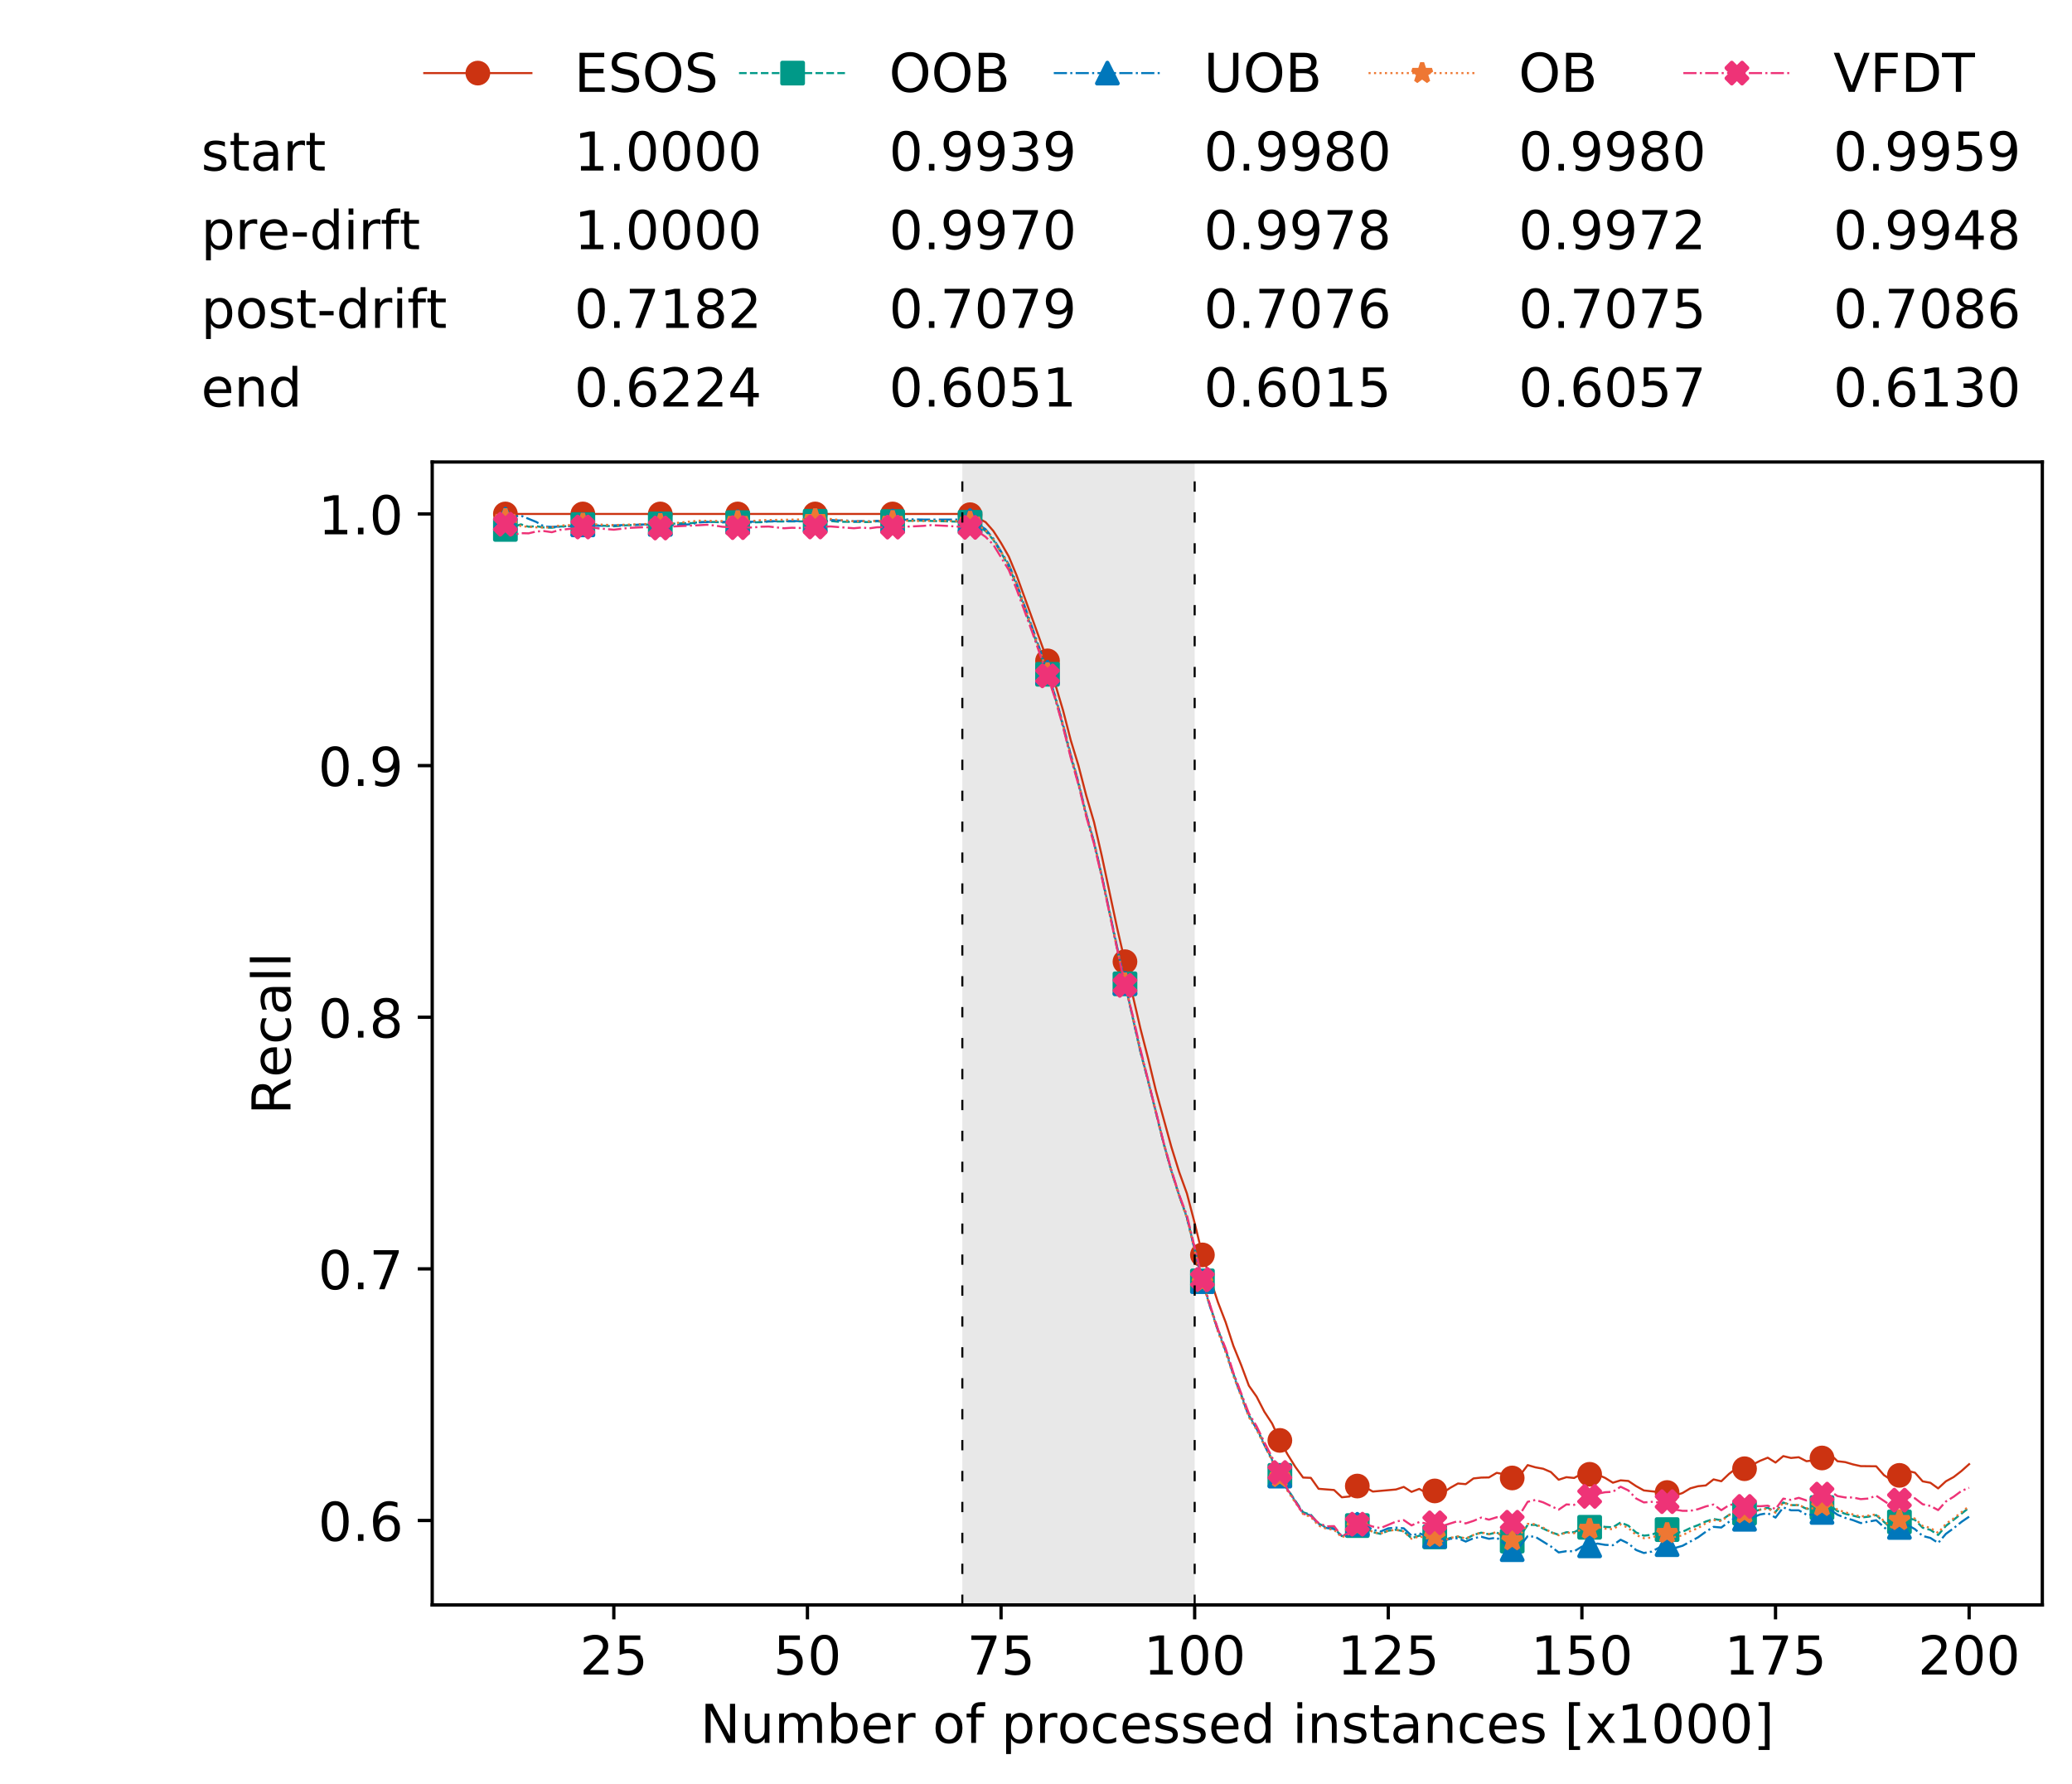 <?xml version="1.0" encoding="utf-8" standalone="no"?>
<!DOCTYPE svg PUBLIC "-//W3C//DTD SVG 1.1//EN"
  "http://www.w3.org/Graphics/SVG/1.1/DTD/svg11.dtd">
<!-- Created with matplotlib (https://matplotlib.org/) -->
<svg height="432.615pt" version="1.1" viewBox="0 0 502.65 432.615" width="502.65pt" xmlns="http://www.w3.org/2000/svg" xmlns:xlink="http://www.w3.org/1999/xlink">
 <defs>
  <style type="text/css">
*{stroke-linecap:butt;stroke-linejoin:round;white-space:pre;}
  </style>
 </defs>
 <g id="figure_1">
  <g id="patch_1">
   <path d="M 0 432.615 
L 502.65 432.615 
L 502.65 0 
L 0 0 
z
" style="fill:#ffffff;"/>
  </g>
  <g id="axes_1">
   <g id="patch_2">
    <path d="M 104.85 389.252 
L 495.45 389.252 
L 495.45 112.052 
L 104.85 112.052 
z
" style="fill:#ffffff;"/>
   </g>
   <g id="patch_3">
    <path clip-path="url(#pb54a39a809)" d="M 289.817 389.252 
L 289.817 112.052 
L 233.453 112.052 
L 233.453 389.252 
z
" style="fill:#d3d3d3;opacity:0.5;"/>
   </g>
   <g id="matplotlib.axis_1">
    <g id="xtick_1">
     <g id="line2d_1">
      <defs>
       <path d="M 0 0 
L 0 3.5 
" id="me50ffc4238" style="stroke:#000000;stroke-width:0.8;"/>
      </defs>
      <g>
       <use style="stroke:#000000;stroke-width:0.8;" x="148.908" xlink:href="#me50ffc4238" y="389.252"/>
      </g>
     </g>
     <g id="text_1">
      <!-- 25 -->
      <defs>
       <path d="M 19.188 8.297 
L 53.609 8.297 
L 53.609 0 
L 7.328 0 
L 7.328 8.297 
Q 12.938 14.109 22.625 23.891 
Q 32.328 33.688 34.812 36.531 
Q 39.547 41.844 41.422 45.531 
Q 43.312 49.219 43.312 52.781 
Q 43.312 58.594 39.234 62.25 
Q 35.156 65.922 28.609 65.922 
Q 23.969 65.922 18.812 64.312 
Q 13.672 62.703 7.812 59.422 
L 7.812 69.391 
Q 13.766 71.781 18.938 73 
Q 24.125 74.219 28.422 74.219 
Q 39.75 74.219 46.484 68.547 
Q 53.219 62.891 53.219 53.422 
Q 53.219 48.922 51.531 44.891 
Q 49.859 40.875 45.406 35.406 
Q 44.188 33.984 37.641 27.219 
Q 31.109 20.453 19.188 8.297 
z
" id="DejaVuSans-50"/>
       <path d="M 10.797 72.906 
L 49.516 72.906 
L 49.516 64.594 
L 19.828 64.594 
L 19.828 46.734 
Q 21.969 47.469 24.109 47.828 
Q 26.266 48.188 28.422 48.188 
Q 40.625 48.188 47.75 41.5 
Q 54.891 34.812 54.891 23.391 
Q 54.891 11.625 47.562 5.094 
Q 40.234 -1.422 26.906 -1.422 
Q 22.312 -1.422 17.547 -0.641 
Q 12.797 0.141 7.719 1.703 
L 7.719 11.625 
Q 12.109 9.234 16.797 8.062 
Q 21.484 6.891 26.703 6.891 
Q 35.156 6.891 40.078 11.328 
Q 45.016 15.766 45.016 23.391 
Q 45.016 31 40.078 35.438 
Q 35.156 39.891 26.703 39.891 
Q 22.75 39.891 18.812 39.016 
Q 14.891 38.141 10.797 36.281 
z
" id="DejaVuSans-53"/>
      </defs>
      <g transform="translate(140.636 406.13)scale(0.13 -0.13)">
       <use xlink:href="#DejaVuSans-50"/>
       <use x="63.623" xlink:href="#DejaVuSans-53"/>
      </g>
     </g>
    </g>
    <g id="xtick_2">
     <g id="line2d_2">
      <g>
       <use style="stroke:#000000;stroke-width:0.8;" x="195.877" xlink:href="#me50ffc4238" y="389.252"/>
      </g>
     </g>
     <g id="text_2">
      <!-- 50 -->
      <defs>
       <path d="M 31.781 66.406 
Q 24.172 66.406 20.328 58.906 
Q 16.5 51.422 16.5 36.375 
Q 16.5 21.391 20.328 13.891 
Q 24.172 6.391 31.781 6.391 
Q 39.453 6.391 43.281 13.891 
Q 47.125 21.391 47.125 36.375 
Q 47.125 51.422 43.281 58.906 
Q 39.453 66.406 31.781 66.406 
z
M 31.781 74.219 
Q 44.047 74.219 50.516 64.516 
Q 56.984 54.828 56.984 36.375 
Q 56.984 17.969 50.516 8.266 
Q 44.047 -1.422 31.781 -1.422 
Q 19.531 -1.422 13.062 8.266 
Q 6.594 17.969 6.594 36.375 
Q 6.594 54.828 13.062 64.516 
Q 19.531 74.219 31.781 74.219 
z
" id="DejaVuSans-48"/>
      </defs>
      <g transform="translate(187.606 406.13)scale(0.13 -0.13)">
       <use xlink:href="#DejaVuSans-53"/>
       <use x="63.623" xlink:href="#DejaVuSans-48"/>
      </g>
     </g>
    </g>
    <g id="xtick_3">
     <g id="line2d_3">
      <g>
       <use style="stroke:#000000;stroke-width:0.8;" x="242.847" xlink:href="#me50ffc4238" y="389.252"/>
      </g>
     </g>
     <g id="text_3">
      <!-- 75 -->
      <defs>
       <path d="M 8.203 72.906 
L 55.078 72.906 
L 55.078 68.703 
L 28.609 0 
L 18.312 0 
L 43.219 64.594 
L 8.203 64.594 
z
" id="DejaVuSans-55"/>
      </defs>
      <g transform="translate(234.576 406.13)scale(0.13 -0.13)">
       <use xlink:href="#DejaVuSans-55"/>
       <use x="63.623" xlink:href="#DejaVuSans-53"/>
      </g>
     </g>
    </g>
    <g id="xtick_4">
     <g id="line2d_4">
      <g>
       <use style="stroke:#000000;stroke-width:0.8;" x="289.817" xlink:href="#me50ffc4238" y="389.252"/>
      </g>
     </g>
     <g id="text_4">
      <!-- 100 -->
      <defs>
       <path d="M 12.406 8.297 
L 28.516 8.297 
L 28.516 63.922 
L 10.984 60.406 
L 10.984 69.391 
L 28.422 72.906 
L 38.281 72.906 
L 38.281 8.297 
L 54.391 8.297 
L 54.391 0 
L 12.406 0 
z
" id="DejaVuSans-49"/>
      </defs>
      <g transform="translate(277.41 406.13)scale(0.13 -0.13)">
       <use xlink:href="#DejaVuSans-49"/>
       <use x="63.623" xlink:href="#DejaVuSans-48"/>
       <use x="127.246" xlink:href="#DejaVuSans-48"/>
      </g>
     </g>
    </g>
    <g id="xtick_5">
     <g id="line2d_5">
      <g>
       <use style="stroke:#000000;stroke-width:0.8;" x="336.786" xlink:href="#me50ffc4238" y="389.252"/>
      </g>
     </g>
     <g id="text_5">
      <!-- 125 -->
      <g transform="translate(324.379 406.13)scale(0.13 -0.13)">
       <use xlink:href="#DejaVuSans-49"/>
       <use x="63.623" xlink:href="#DejaVuSans-50"/>
       <use x="127.246" xlink:href="#DejaVuSans-53"/>
      </g>
     </g>
    </g>
    <g id="xtick_6">
     <g id="line2d_6">
      <g>
       <use style="stroke:#000000;stroke-width:0.8;" x="383.756" xlink:href="#me50ffc4238" y="389.252"/>
      </g>
     </g>
     <g id="text_6">
      <!-- 150 -->
      <g transform="translate(371.349 406.13)scale(0.13 -0.13)">
       <use xlink:href="#DejaVuSans-49"/>
       <use x="63.623" xlink:href="#DejaVuSans-53"/>
       <use x="127.246" xlink:href="#DejaVuSans-48"/>
      </g>
     </g>
    </g>
    <g id="xtick_7">
     <g id="line2d_7">
      <g>
       <use style="stroke:#000000;stroke-width:0.8;" x="430.726" xlink:href="#me50ffc4238" y="389.252"/>
      </g>
     </g>
     <g id="text_7">
      <!-- 175 -->
      <g transform="translate(418.319 406.13)scale(0.13 -0.13)">
       <use xlink:href="#DejaVuSans-49"/>
       <use x="63.623" xlink:href="#DejaVuSans-55"/>
       <use x="127.246" xlink:href="#DejaVuSans-53"/>
      </g>
     </g>
    </g>
    <g id="xtick_8">
     <g id="line2d_8">
      <g>
       <use style="stroke:#000000;stroke-width:0.8;" x="477.695" xlink:href="#me50ffc4238" y="389.252"/>
      </g>
     </g>
     <g id="text_8">
      <!-- 200 -->
      <g transform="translate(465.289 406.13)scale(0.13 -0.13)">
       <use xlink:href="#DejaVuSans-50"/>
       <use x="63.623" xlink:href="#DejaVuSans-48"/>
       <use x="127.246" xlink:href="#DejaVuSans-48"/>
      </g>
     </g>
    </g>
    <g id="text_9">
     <!-- Number of processed instances [x1000] -->
     <defs>
      <path d="M 9.812 72.906 
L 23.094 72.906 
L 55.422 11.922 
L 55.422 72.906 
L 64.984 72.906 
L 64.984 0 
L 51.703 0 
L 19.391 60.984 
L 19.391 0 
L 9.812 0 
z
" id="DejaVuSans-78"/>
      <path d="M 8.5 21.578 
L 8.5 54.688 
L 17.484 54.688 
L 17.484 21.922 
Q 17.484 14.156 20.5 10.266 
Q 23.531 6.391 29.594 6.391 
Q 36.859 6.391 41.078 11.031 
Q 45.312 15.672 45.312 23.688 
L 45.312 54.688 
L 54.297 54.688 
L 54.297 0 
L 45.312 0 
L 45.312 8.406 
Q 42.047 3.422 37.719 1 
Q 33.406 -1.422 27.688 -1.422 
Q 18.266 -1.422 13.375 4.438 
Q 8.5 10.297 8.5 21.578 
z
M 31.109 56 
z
" id="DejaVuSans-117"/>
      <path d="M 52 44.188 
Q 55.375 50.25 60.062 53.125 
Q 64.75 56 71.094 56 
Q 79.641 56 84.281 50.016 
Q 88.922 44.047 88.922 33.016 
L 88.922 0 
L 79.891 0 
L 79.891 32.719 
Q 79.891 40.578 77.094 44.375 
Q 74.312 48.188 68.609 48.188 
Q 61.625 48.188 57.562 43.547 
Q 53.516 38.922 53.516 30.906 
L 53.516 0 
L 44.484 0 
L 44.484 32.719 
Q 44.484 40.625 41.703 44.406 
Q 38.922 48.188 33.109 48.188 
Q 26.219 48.188 22.156 43.531 
Q 18.109 38.875 18.109 30.906 
L 18.109 0 
L 9.078 0 
L 9.078 54.688 
L 18.109 54.688 
L 18.109 46.188 
Q 21.188 51.219 25.484 53.609 
Q 29.781 56 35.688 56 
Q 41.656 56 45.828 52.969 
Q 50 49.953 52 44.188 
z
" id="DejaVuSans-109"/>
      <path d="M 48.688 27.297 
Q 48.688 37.203 44.609 42.844 
Q 40.531 48.484 33.406 48.484 
Q 26.266 48.484 22.188 42.844 
Q 18.109 37.203 18.109 27.297 
Q 18.109 17.391 22.188 11.75 
Q 26.266 6.109 33.406 6.109 
Q 40.531 6.109 44.609 11.75 
Q 48.688 17.391 48.688 27.297 
z
M 18.109 46.391 
Q 20.953 51.266 25.266 53.625 
Q 29.594 56 35.594 56 
Q 45.562 56 51.781 48.094 
Q 58.016 40.188 58.016 27.297 
Q 58.016 14.406 51.781 6.484 
Q 45.562 -1.422 35.594 -1.422 
Q 29.594 -1.422 25.266 0.953 
Q 20.953 3.328 18.109 8.203 
L 18.109 0 
L 9.078 0 
L 9.078 75.984 
L 18.109 75.984 
z
" id="DejaVuSans-98"/>
      <path d="M 56.203 29.594 
L 56.203 25.203 
L 14.891 25.203 
Q 15.484 15.922 20.484 11.062 
Q 25.484 6.203 34.422 6.203 
Q 39.594 6.203 44.453 7.469 
Q 49.312 8.734 54.109 11.281 
L 54.109 2.781 
Q 49.266 0.734 44.188 -0.344 
Q 39.109 -1.422 33.891 -1.422 
Q 20.797 -1.422 13.156 6.188 
Q 5.516 13.812 5.516 26.812 
Q 5.516 40.234 12.766 48.109 
Q 20.016 56 32.328 56 
Q 43.359 56 49.781 48.891 
Q 56.203 41.797 56.203 29.594 
z
M 47.219 32.234 
Q 47.125 39.594 43.094 43.984 
Q 39.062 48.391 32.422 48.391 
Q 24.906 48.391 20.391 44.141 
Q 15.875 39.891 15.188 32.172 
z
" id="DejaVuSans-101"/>
      <path d="M 41.109 46.297 
Q 39.594 47.172 37.812 47.578 
Q 36.031 48 33.891 48 
Q 26.266 48 22.188 43.047 
Q 18.109 38.094 18.109 28.812 
L 18.109 0 
L 9.078 0 
L 9.078 54.688 
L 18.109 54.688 
L 18.109 46.188 
Q 20.953 51.172 25.484 53.578 
Q 30.031 56 36.531 56 
Q 37.453 56 38.578 55.875 
Q 39.703 55.766 41.062 55.516 
z
" id="DejaVuSans-114"/>
      <path id="DejaVuSans-32"/>
      <path d="M 30.609 48.391 
Q 23.391 48.391 19.188 42.75 
Q 14.984 37.109 14.984 27.297 
Q 14.984 17.484 19.156 11.844 
Q 23.344 6.203 30.609 6.203 
Q 37.797 6.203 41.984 11.859 
Q 46.188 17.531 46.188 27.297 
Q 46.188 37.016 41.984 42.703 
Q 37.797 48.391 30.609 48.391 
z
M 30.609 56 
Q 42.328 56 49.016 48.375 
Q 55.719 40.766 55.719 27.297 
Q 55.719 13.875 49.016 6.219 
Q 42.328 -1.422 30.609 -1.422 
Q 18.844 -1.422 12.172 6.219 
Q 5.516 13.875 5.516 27.297 
Q 5.516 40.766 12.172 48.375 
Q 18.844 56 30.609 56 
z
" id="DejaVuSans-111"/>
      <path d="M 37.109 75.984 
L 37.109 68.5 
L 28.516 68.5 
Q 23.688 68.5 21.797 66.547 
Q 19.922 64.594 19.922 59.516 
L 19.922 54.688 
L 34.719 54.688 
L 34.719 47.703 
L 19.922 47.703 
L 19.922 0 
L 10.891 0 
L 10.891 47.703 
L 2.297 47.703 
L 2.297 54.688 
L 10.891 54.688 
L 10.891 58.5 
Q 10.891 67.625 15.141 71.797 
Q 19.391 75.984 28.609 75.984 
z
" id="DejaVuSans-102"/>
      <path d="M 18.109 8.203 
L 18.109 -20.797 
L 9.078 -20.797 
L 9.078 54.688 
L 18.109 54.688 
L 18.109 46.391 
Q 20.953 51.266 25.266 53.625 
Q 29.594 56 35.594 56 
Q 45.562 56 51.781 48.094 
Q 58.016 40.188 58.016 27.297 
Q 58.016 14.406 51.781 6.484 
Q 45.562 -1.422 35.594 -1.422 
Q 29.594 -1.422 25.266 0.953 
Q 20.953 3.328 18.109 8.203 
z
M 48.688 27.297 
Q 48.688 37.203 44.609 42.844 
Q 40.531 48.484 33.406 48.484 
Q 26.266 48.484 22.188 42.844 
Q 18.109 37.203 18.109 27.297 
Q 18.109 17.391 22.188 11.75 
Q 26.266 6.109 33.406 6.109 
Q 40.531 6.109 44.609 11.75 
Q 48.688 17.391 48.688 27.297 
z
" id="DejaVuSans-112"/>
      <path d="M 48.781 52.594 
L 48.781 44.188 
Q 44.969 46.297 41.141 47.344 
Q 37.312 48.391 33.406 48.391 
Q 24.656 48.391 19.812 42.844 
Q 14.984 37.312 14.984 27.297 
Q 14.984 17.281 19.812 11.734 
Q 24.656 6.203 33.406 6.203 
Q 37.312 6.203 41.141 7.25 
Q 44.969 8.297 48.781 10.406 
L 48.781 2.094 
Q 45.016 0.344 40.984 -0.531 
Q 36.969 -1.422 32.422 -1.422 
Q 20.062 -1.422 12.781 6.344 
Q 5.516 14.109 5.516 27.297 
Q 5.516 40.672 12.859 48.328 
Q 20.219 56 33.016 56 
Q 37.156 56 41.109 55.141 
Q 45.062 54.297 48.781 52.594 
z
" id="DejaVuSans-99"/>
      <path d="M 44.281 53.078 
L 44.281 44.578 
Q 40.484 46.531 36.375 47.5 
Q 32.281 48.484 27.875 48.484 
Q 21.188 48.484 17.844 46.438 
Q 14.5 44.391 14.5 40.281 
Q 14.5 37.156 16.891 35.375 
Q 19.281 33.594 26.516 31.984 
L 29.594 31.297 
Q 39.156 29.25 43.188 25.516 
Q 47.219 21.781 47.219 15.094 
Q 47.219 7.469 41.188 3.016 
Q 35.156 -1.422 24.609 -1.422 
Q 20.219 -1.422 15.453 -0.562 
Q 10.688 0.297 5.422 2 
L 5.422 11.281 
Q 10.406 8.688 15.234 7.391 
Q 20.062 6.109 24.812 6.109 
Q 31.156 6.109 34.562 8.281 
Q 37.984 10.453 37.984 14.406 
Q 37.984 18.062 35.516 20.016 
Q 33.062 21.969 24.703 23.781 
L 21.578 24.516 
Q 13.234 26.266 9.516 29.906 
Q 5.812 33.547 5.812 39.891 
Q 5.812 47.609 11.281 51.797 
Q 16.75 56 26.812 56 
Q 31.781 56 36.172 55.266 
Q 40.578 54.547 44.281 53.078 
z
" id="DejaVuSans-115"/>
      <path d="M 45.406 46.391 
L 45.406 75.984 
L 54.391 75.984 
L 54.391 0 
L 45.406 0 
L 45.406 8.203 
Q 42.578 3.328 38.25 0.953 
Q 33.938 -1.422 27.875 -1.422 
Q 17.969 -1.422 11.734 6.484 
Q 5.516 14.406 5.516 27.297 
Q 5.516 40.188 11.734 48.094 
Q 17.969 56 27.875 56 
Q 33.938 56 38.25 53.625 
Q 42.578 51.266 45.406 46.391 
z
M 14.797 27.297 
Q 14.797 17.391 18.875 11.75 
Q 22.953 6.109 30.078 6.109 
Q 37.203 6.109 41.297 11.75 
Q 45.406 17.391 45.406 27.297 
Q 45.406 37.203 41.297 42.844 
Q 37.203 48.484 30.078 48.484 
Q 22.953 48.484 18.875 42.844 
Q 14.797 37.203 14.797 27.297 
z
" id="DejaVuSans-100"/>
      <path d="M 9.422 54.688 
L 18.406 54.688 
L 18.406 0 
L 9.422 0 
z
M 9.422 75.984 
L 18.406 75.984 
L 18.406 64.594 
L 9.422 64.594 
z
" id="DejaVuSans-105"/>
      <path d="M 54.891 33.016 
L 54.891 0 
L 45.906 0 
L 45.906 32.719 
Q 45.906 40.484 42.875 44.328 
Q 39.844 48.188 33.797 48.188 
Q 26.516 48.188 22.312 43.547 
Q 18.109 38.922 18.109 30.906 
L 18.109 0 
L 9.078 0 
L 9.078 54.688 
L 18.109 54.688 
L 18.109 46.188 
Q 21.344 51.125 25.703 53.562 
Q 30.078 56 35.797 56 
Q 45.219 56 50.047 50.172 
Q 54.891 44.344 54.891 33.016 
z
" id="DejaVuSans-110"/>
      <path d="M 18.312 70.219 
L 18.312 54.688 
L 36.812 54.688 
L 36.812 47.703 
L 18.312 47.703 
L 18.312 18.016 
Q 18.312 11.328 20.141 9.422 
Q 21.969 7.516 27.594 7.516 
L 36.812 7.516 
L 36.812 0 
L 27.594 0 
Q 17.188 0 13.234 3.875 
Q 9.281 7.766 9.281 18.016 
L 9.281 47.703 
L 2.688 47.703 
L 2.688 54.688 
L 9.281 54.688 
L 9.281 70.219 
z
" id="DejaVuSans-116"/>
      <path d="M 34.281 27.484 
Q 23.391 27.484 19.188 25 
Q 14.984 22.516 14.984 16.5 
Q 14.984 11.719 18.141 8.906 
Q 21.297 6.109 26.703 6.109 
Q 34.188 6.109 38.703 11.406 
Q 43.219 16.703 43.219 25.484 
L 43.219 27.484 
z
M 52.203 31.203 
L 52.203 0 
L 43.219 0 
L 43.219 8.297 
Q 40.141 3.328 35.547 0.953 
Q 30.953 -1.422 24.312 -1.422 
Q 15.922 -1.422 10.953 3.297 
Q 6 8.016 6 15.922 
Q 6 25.141 12.172 29.828 
Q 18.359 34.516 30.609 34.516 
L 43.219 34.516 
L 43.219 35.406 
Q 43.219 41.609 39.141 45 
Q 35.062 48.391 27.688 48.391 
Q 23 48.391 18.547 47.266 
Q 14.109 46.141 10.016 43.891 
L 10.016 52.203 
Q 14.938 54.109 19.578 55.047 
Q 24.219 56 28.609 56 
Q 40.484 56 46.344 49.844 
Q 52.203 43.703 52.203 31.203 
z
" id="DejaVuSans-97"/>
      <path d="M 8.594 75.984 
L 29.297 75.984 
L 29.297 69 
L 17.578 69 
L 17.578 -6.203 
L 29.297 -6.203 
L 29.297 -13.188 
L 8.594 -13.188 
z
" id="DejaVuSans-91"/>
      <path d="M 54.891 54.688 
L 35.109 28.078 
L 55.906 0 
L 45.312 0 
L 29.391 21.484 
L 13.484 0 
L 2.875 0 
L 24.125 28.609 
L 4.688 54.688 
L 15.281 54.688 
L 29.781 35.203 
L 44.281 54.688 
z
" id="DejaVuSans-120"/>
      <path d="M 30.422 75.984 
L 30.422 -13.188 
L 9.719 -13.188 
L 9.719 -6.203 
L 21.391 -6.203 
L 21.391 69 
L 9.719 69 
L 9.719 75.984 
z
" id="DejaVuSans-93"/>
     </defs>
     <g transform="translate(169.881 422.711)scale(0.13 -0.13)">
      <use xlink:href="#DejaVuSans-78"/>
      <use x="74.805" xlink:href="#DejaVuSans-117"/>
      <use x="138.184" xlink:href="#DejaVuSans-109"/>
      <use x="235.596" xlink:href="#DejaVuSans-98"/>
      <use x="299.072" xlink:href="#DejaVuSans-101"/>
      <use x="360.596" xlink:href="#DejaVuSans-114"/>
      <use x="401.709" xlink:href="#DejaVuSans-32"/>
      <use x="433.496" xlink:href="#DejaVuSans-111"/>
      <use x="494.678" xlink:href="#DejaVuSans-102"/>
      <use x="529.883" xlink:href="#DejaVuSans-32"/>
      <use x="561.67" xlink:href="#DejaVuSans-112"/>
      <use x="625.146" xlink:href="#DejaVuSans-114"/>
      <use x="666.229" xlink:href="#DejaVuSans-111"/>
      <use x="727.41" xlink:href="#DejaVuSans-99"/>
      <use x="782.391" xlink:href="#DejaVuSans-101"/>
      <use x="843.914" xlink:href="#DejaVuSans-115"/>
      <use x="896.014" xlink:href="#DejaVuSans-115"/>
      <use x="948.113" xlink:href="#DejaVuSans-101"/>
      <use x="1009.637" xlink:href="#DejaVuSans-100"/>
      <use x="1073.113" xlink:href="#DejaVuSans-32"/>
      <use x="1104.9" xlink:href="#DejaVuSans-105"/>
      <use x="1132.684" xlink:href="#DejaVuSans-110"/>
      <use x="1196.062" xlink:href="#DejaVuSans-115"/>
      <use x="1248.162" xlink:href="#DejaVuSans-116"/>
      <use x="1287.371" xlink:href="#DejaVuSans-97"/>
      <use x="1348.65" xlink:href="#DejaVuSans-110"/>
      <use x="1412.029" xlink:href="#DejaVuSans-99"/>
      <use x="1467.01" xlink:href="#DejaVuSans-101"/>
      <use x="1528.533" xlink:href="#DejaVuSans-115"/>
      <use x="1580.633" xlink:href="#DejaVuSans-32"/>
      <use x="1612.42" xlink:href="#DejaVuSans-91"/>
      <use x="1651.434" xlink:href="#DejaVuSans-120"/>
      <use x="1710.613" xlink:href="#DejaVuSans-49"/>
      <use x="1774.236" xlink:href="#DejaVuSans-48"/>
      <use x="1837.859" xlink:href="#DejaVuSans-48"/>
      <use x="1901.482" xlink:href="#DejaVuSans-48"/>
      <use x="1965.105" xlink:href="#DejaVuSans-93"/>
     </g>
    </g>
   </g>
   <g id="matplotlib.axis_2">
    <g id="ytick_1">
     <g id="line2d_9">
      <defs>
       <path d="M 0 0 
L -3.5 0 
" id="mef2d65191d" style="stroke:#000000;stroke-width:0.8;"/>
      </defs>
      <g>
       <use style="stroke:#000000;stroke-width:0.8;" x="104.85" xlink:href="#mef2d65191d" y="368.775"/>
      </g>
     </g>
     <g id="text_10">
      <!-- 0.6 -->
      <defs>
       <path d="M 10.688 12.406 
L 21 12.406 
L 21 0 
L 10.688 0 
z
" id="DejaVuSans-46"/>
       <path d="M 33.016 40.375 
Q 26.375 40.375 22.484 35.828 
Q 18.609 31.297 18.609 23.391 
Q 18.609 15.531 22.484 10.953 
Q 26.375 6.391 33.016 6.391 
Q 39.656 6.391 43.531 10.953 
Q 47.406 15.531 47.406 23.391 
Q 47.406 31.297 43.531 35.828 
Q 39.656 40.375 33.016 40.375 
z
M 52.594 71.297 
L 52.594 62.312 
Q 48.875 64.062 45.094 64.984 
Q 41.312 65.922 37.594 65.922 
Q 27.828 65.922 22.672 59.328 
Q 17.531 52.734 16.797 39.406 
Q 19.672 43.656 24.016 45.922 
Q 28.375 48.188 33.594 48.188 
Q 44.578 48.188 50.953 41.516 
Q 57.328 34.859 57.328 23.391 
Q 57.328 12.156 50.688 5.359 
Q 44.047 -1.422 33.016 -1.422 
Q 20.359 -1.422 13.672 8.266 
Q 6.984 17.969 6.984 36.375 
Q 6.984 53.656 15.188 63.938 
Q 23.391 74.219 37.203 74.219 
Q 40.922 74.219 44.703 73.484 
Q 48.484 72.75 52.594 71.297 
z
" id="DejaVuSans-54"/>
      </defs>
      <g transform="translate(77.176 373.714)scale(0.13 -0.13)">
       <use xlink:href="#DejaVuSans-48"/>
       <use x="63.623" xlink:href="#DejaVuSans-46"/>
       <use x="95.41" xlink:href="#DejaVuSans-54"/>
      </g>
     </g>
    </g>
    <g id="ytick_2">
     <g id="line2d_10">
      <g>
       <use style="stroke:#000000;stroke-width:0.8;" x="104.85" xlink:href="#mef2d65191d" y="307.744"/>
      </g>
     </g>
     <g id="text_11">
      <!-- 0.7 -->
      <g transform="translate(77.176 312.683)scale(0.13 -0.13)">
       <use xlink:href="#DejaVuSans-48"/>
       <use x="63.623" xlink:href="#DejaVuSans-46"/>
       <use x="95.41" xlink:href="#DejaVuSans-55"/>
      </g>
     </g>
    </g>
    <g id="ytick_3">
     <g id="line2d_11">
      <g>
       <use style="stroke:#000000;stroke-width:0.8;" x="104.85" xlink:href="#mef2d65191d" y="246.713"/>
      </g>
     </g>
     <g id="text_12">
      <!-- 0.8 -->
      <defs>
       <path d="M 31.781 34.625 
Q 24.75 34.625 20.719 30.859 
Q 16.703 27.094 16.703 20.516 
Q 16.703 13.922 20.719 10.156 
Q 24.75 6.391 31.781 6.391 
Q 38.812 6.391 42.859 10.172 
Q 46.922 13.969 46.922 20.516 
Q 46.922 27.094 42.891 30.859 
Q 38.875 34.625 31.781 34.625 
z
M 21.922 38.812 
Q 15.578 40.375 12.031 44.719 
Q 8.5 49.078 8.5 55.328 
Q 8.5 64.062 14.719 69.141 
Q 20.953 74.219 31.781 74.219 
Q 42.672 74.219 48.875 69.141 
Q 55.078 64.062 55.078 55.328 
Q 55.078 49.078 51.531 44.719 
Q 48 40.375 41.703 38.812 
Q 48.828 37.156 52.797 32.312 
Q 56.781 27.484 56.781 20.516 
Q 56.781 9.906 50.312 4.234 
Q 43.844 -1.422 31.781 -1.422 
Q 19.734 -1.422 13.25 4.234 
Q 6.781 9.906 6.781 20.516 
Q 6.781 27.484 10.781 32.312 
Q 14.797 37.156 21.922 38.812 
z
M 18.312 54.391 
Q 18.312 48.734 21.844 45.562 
Q 25.391 42.391 31.781 42.391 
Q 38.141 42.391 41.719 45.562 
Q 45.312 48.734 45.312 54.391 
Q 45.312 60.062 41.719 63.234 
Q 38.141 66.406 31.781 66.406 
Q 25.391 66.406 21.844 63.234 
Q 18.312 60.062 18.312 54.391 
z
" id="DejaVuSans-56"/>
      </defs>
      <g transform="translate(77.176 251.652)scale(0.13 -0.13)">
       <use xlink:href="#DejaVuSans-48"/>
       <use x="63.623" xlink:href="#DejaVuSans-46"/>
       <use x="95.41" xlink:href="#DejaVuSans-56"/>
      </g>
     </g>
    </g>
    <g id="ytick_4">
     <g id="line2d_12">
      <g>
       <use style="stroke:#000000;stroke-width:0.8;" x="104.85" xlink:href="#mef2d65191d" y="185.683"/>
      </g>
     </g>
     <g id="text_13">
      <!-- 0.9 -->
      <defs>
       <path d="M 10.984 1.516 
L 10.984 10.5 
Q 14.703 8.734 18.5 7.812 
Q 22.312 6.891 25.984 6.891 
Q 35.75 6.891 40.891 13.453 
Q 46.047 20.016 46.781 33.406 
Q 43.953 29.203 39.594 26.953 
Q 35.25 24.703 29.984 24.703 
Q 19.047 24.703 12.672 31.312 
Q 6.297 37.938 6.297 49.422 
Q 6.297 60.641 12.938 67.422 
Q 19.578 74.219 30.609 74.219 
Q 43.266 74.219 49.922 64.516 
Q 56.594 54.828 56.594 36.375 
Q 56.594 19.141 48.406 8.859 
Q 40.234 -1.422 26.422 -1.422 
Q 22.703 -1.422 18.891 -0.688 
Q 15.094 0.047 10.984 1.516 
z
M 30.609 32.422 
Q 37.25 32.422 41.125 36.953 
Q 45.016 41.5 45.016 49.422 
Q 45.016 57.281 41.125 61.844 
Q 37.25 66.406 30.609 66.406 
Q 23.969 66.406 20.094 61.844 
Q 16.219 57.281 16.219 49.422 
Q 16.219 41.5 20.094 36.953 
Q 23.969 32.422 30.609 32.422 
z
" id="DejaVuSans-57"/>
      </defs>
      <g transform="translate(77.176 190.622)scale(0.13 -0.13)">
       <use xlink:href="#DejaVuSans-48"/>
       <use x="63.623" xlink:href="#DejaVuSans-46"/>
       <use x="95.41" xlink:href="#DejaVuSans-57"/>
      </g>
     </g>
    </g>
    <g id="ytick_5">
     <g id="line2d_13">
      <g>
       <use style="stroke:#000000;stroke-width:0.8;" x="104.85" xlink:href="#mef2d65191d" y="124.652"/>
      </g>
     </g>
     <g id="text_14">
      <!-- 1.0 -->
      <g transform="translate(77.176 129.591)scale(0.13 -0.13)">
       <use xlink:href="#DejaVuSans-49"/>
       <use x="63.623" xlink:href="#DejaVuSans-46"/>
       <use x="95.41" xlink:href="#DejaVuSans-48"/>
      </g>
     </g>
    </g>
    <g id="text_15">
     <!-- Recall -->
     <defs>
      <path d="M 44.391 34.188 
Q 47.562 33.109 50.562 29.594 
Q 53.562 26.078 56.594 19.922 
L 66.609 0 
L 56 0 
L 46.688 18.703 
Q 43.062 26.031 39.672 28.422 
Q 36.281 30.812 30.422 30.812 
L 19.672 30.812 
L 19.672 0 
L 9.812 0 
L 9.812 72.906 
L 32.078 72.906 
Q 44.578 72.906 50.734 67.672 
Q 56.891 62.453 56.891 51.906 
Q 56.891 45.016 53.688 40.469 
Q 50.484 35.938 44.391 34.188 
z
M 19.672 64.797 
L 19.672 38.922 
L 32.078 38.922 
Q 39.203 38.922 42.844 42.219 
Q 46.484 45.516 46.484 51.906 
Q 46.484 58.297 42.844 61.547 
Q 39.203 64.797 32.078 64.797 
z
" id="DejaVuSans-82"/>
      <path d="M 9.422 75.984 
L 18.406 75.984 
L 18.406 0 
L 9.422 0 
z
" id="DejaVuSans-108"/>
     </defs>
     <g transform="translate(70.472 270.333)rotate(-90)scale(0.13 -0.13)">
      <use xlink:href="#DejaVuSans-82"/>
      <use x="69.42" xlink:href="#DejaVuSans-101"/>
      <use x="130.943" xlink:href="#DejaVuSans-99"/>
      <use x="185.924" xlink:href="#DejaVuSans-97"/>
      <use x="247.203" xlink:href="#DejaVuSans-108"/>
      <use x="274.986" xlink:href="#DejaVuSans-108"/>
     </g>
    </g>
   </g>
   <g id="line2d_14"/>
   <g id="line2d_15"/>
   <g id="line2d_16"/>
   <g id="line2d_17"/>
   <g id="line2d_18"/>
   <g id="line2d_19">
    <path clip-path="url(#pb54a39a809)" d="M 122.605 124.652 
L 233.453 124.652 
L 235.332 124.832 
L 237.211 125.64 
L 239.089 126.63 
L 240.968 128.767 
L 242.847 131.701 
L 244.726 134.982 
L 246.605 139.515 
L 254.12 160.282 
L 255.998 165.968 
L 257.877 172.258 
L 259.756 179.534 
L 261.635 185.714 
L 263.514 192.965 
L 265.392 199.357 
L 267.271 207.507 
L 271.029 225.187 
L 276.665 249.485 
L 278.544 256.775 
L 280.423 264.572 
L 284.18 278.229 
L 286.059 284.271 
L 287.938 289.471 
L 289.817 296.635 
L 291.695 304.36 
L 295.453 315.809 
L 297.332 320.679 
L 299.211 326.424 
L 301.089 331.046 
L 302.968 336.075 
L 304.847 338.74 
L 306.726 342.4 
L 308.605 345.256 
L 310.483 349.347 
L 312.362 352.759 
L 314.241 355.776 
L 316.12 358.355 
L 317.998 358.429 
L 319.877 361.084 
L 323.635 361.379 
L 325.514 363.14 
L 327.392 362.951 
L 329.271 360.417 
L 331.15 360.687 
L 333.029 361.751 
L 338.665 361.247 
L 340.544 360.628 
L 342.423 361.829 
L 344.302 361.106 
L 346.18 362.206 
L 348.059 361.603 
L 349.938 362.134 
L 351.817 360.85 
L 353.695 359.798 
L 355.574 359.954 
L 357.453 358.573 
L 359.332 358.366 
L 361.211 358.328 
L 363.089 357.217 
L 364.968 357.563 
L 366.847 358.456 
L 368.726 357.817 
L 370.605 355.336 
L 372.483 355.879 
L 374.362 356.22 
L 376.241 357.026 
L 378.12 358.888 
L 379.998 358.27 
L 381.877 358.458 
L 383.756 357.413 
L 387.514 357.63 
L 389.392 358.444 
L 391.271 359.608 
L 393.15 359.035 
L 395.029 359.184 
L 396.908 360.439 
L 398.786 361.482 
L 402.544 361.898 
L 404.423 361.987 
L 406.302 362.752 
L 408.18 362.098 
L 410.059 360.972 
L 411.938 360.456 
L 413.817 360.267 
L 415.695 358.802 
L 417.574 359.254 
L 419.453 357.46 
L 421.332 356.026 
L 423.211 356.217 
L 426.968 354.3 
L 428.847 353.539 
L 430.726 354.722 
L 432.605 353.155 
L 434.483 353.607 
L 436.362 353.431 
L 438.241 354.394 
L 440.12 354.162 
L 441.998 353.609 
L 443.877 352.577 
L 445.756 354.395 
L 447.635 354.612 
L 449.514 355.167 
L 451.392 355.582 
L 455.15 355.624 
L 457.029 357.768 
L 458.908 359.006 
L 462.665 356.711 
L 464.544 357.165 
L 466.423 359.272 
L 468.302 359.627 
L 470.18 360.988 
L 472.059 359.264 
L 473.938 358.234 
L 475.817 356.783 
L 477.695 355.111 
L 477.695 355.111 
" style="fill:none;stroke:#cc3311;stroke-linecap:square;stroke-width:0.5;"/>
    <defs>
     <path d="M 0 2.5 
C 0.663 2.5 1.299 2.237 1.768 1.768 
C 2.237 1.299 2.5 0.663 2.5 0 
C 2.5 -0.663 2.237 -1.299 1.768 -1.768 
C 1.299 -2.237 0.663 -2.5 0 -2.5 
C -0.663 -2.5 -1.299 -2.237 -1.768 -1.768 
C -2.237 -1.299 -2.5 -0.663 -2.5 0 
C -2.5 0.663 -2.237 1.299 -1.768 1.768 
C -1.299 2.237 -0.663 2.5 0 2.5 
z
" id="md9768706b5" style="stroke:#cc3311;"/>
    </defs>
    <g clip-path="url(#pb54a39a809)">
     <use style="fill:#cc3311;stroke:#cc3311;" x="122.605" xlink:href="#md9768706b5" y="124.652"/>
     <use style="fill:#cc3311;stroke:#cc3311;" x="141.392" xlink:href="#md9768706b5" y="124.652"/>
     <use style="fill:#cc3311;stroke:#cc3311;" x="160.18" xlink:href="#md9768706b5" y="124.652"/>
     <use style="fill:#cc3311;stroke:#cc3311;" x="178.968" xlink:href="#md9768706b5" y="124.652"/>
     <use style="fill:#cc3311;stroke:#cc3311;" x="197.756" xlink:href="#md9768706b5" y="124.652"/>
     <use style="fill:#cc3311;stroke:#cc3311;" x="216.544" xlink:href="#md9768706b5" y="124.652"/>
     <use style="fill:#cc3311;stroke:#cc3311;" x="235.332" xlink:href="#md9768706b5" y="124.832"/>
     <use style="fill:#cc3311;stroke:#cc3311;" x="254.12" xlink:href="#md9768706b5" y="160.282"/>
     <use style="fill:#cc3311;stroke:#cc3311;" x="272.908" xlink:href="#md9768706b5" y="233.244"/>
     <use style="fill:#cc3311;stroke:#cc3311;" x="291.695" xlink:href="#md9768706b5" y="304.36"/>
     <use style="fill:#cc3311;stroke:#cc3311;" x="310.483" xlink:href="#md9768706b5" y="349.347"/>
     <use style="fill:#cc3311;stroke:#cc3311;" x="329.271" xlink:href="#md9768706b5" y="360.417"/>
     <use style="fill:#cc3311;stroke:#cc3311;" x="348.059" xlink:href="#md9768706b5" y="361.603"/>
     <use style="fill:#cc3311;stroke:#cc3311;" x="366.847" xlink:href="#md9768706b5" y="358.456"/>
     <use style="fill:#cc3311;stroke:#cc3311;" x="385.635" xlink:href="#md9768706b5" y="357.567"/>
     <use style="fill:#cc3311;stroke:#cc3311;" x="404.423" xlink:href="#md9768706b5" y="361.987"/>
     <use style="fill:#cc3311;stroke:#cc3311;" x="423.211" xlink:href="#md9768706b5" y="356.217"/>
     <use style="fill:#cc3311;stroke:#cc3311;" x="441.998" xlink:href="#md9768706b5" y="353.609"/>
     <use style="fill:#cc3311;stroke:#cc3311;" x="460.786" xlink:href="#md9768706b5" y="357.828"/>
    </g>
   </g>
   <g id="line2d_20"/>
   <g id="line2d_21"/>
   <g id="line2d_22"/>
   <g id="line2d_23"/>
   <g id="line2d_24">
    <path clip-path="url(#pb54a39a809)" d="M 122.605 128.396 
L 126.362 127.176 
L 128.241 127.751 
L 130.12 127.617 
L 131.998 127.94 
L 133.877 127.993 
L 135.756 127.721 
L 139.514 127.482 
L 141.392 127.225 
L 148.908 127.646 
L 152.665 127.365 
L 156.423 127.269 
L 160.18 127.074 
L 162.059 126.947 
L 163.938 127.006 
L 165.817 126.892 
L 167.695 126.89 
L 169.574 126.645 
L 173.332 126.591 
L 175.211 126.712 
L 177.089 126.648 
L 178.968 126.766 
L 184.605 126.65 
L 186.483 126.482 
L 199.635 126.422 
L 201.514 126.362 
L 203.392 126.539 
L 210.908 126.61 
L 212.786 126.423 
L 214.665 126.613 
L 222.18 126.248 
L 231.574 126.497 
L 233.453 126.499 
L 235.332 126.676 
L 237.211 127.484 
L 239.089 128.783 
L 240.968 130.912 
L 242.847 133.987 
L 244.726 137.387 
L 246.605 141.92 
L 254.12 163.536 
L 255.998 169.293 
L 257.877 176.081 
L 259.756 183.475 
L 261.635 190.104 
L 263.514 197.778 
L 265.392 204.304 
L 267.271 212.39 
L 271.029 230.202 
L 276.665 255.137 
L 278.544 262.316 
L 282.302 277.426 
L 284.18 284.129 
L 286.059 289.98 
L 287.938 295.246 
L 291.695 310.663 
L 293.574 316.759 
L 295.453 322.438 
L 297.332 327.428 
L 299.211 333.209 
L 302.968 343.239 
L 304.847 346.419 
L 310.483 357.834 
L 312.362 361.191 
L 316.12 366.775 
L 317.998 367.38 
L 319.877 369.53 
L 321.756 370.405 
L 323.635 370.659 
L 325.514 372.563 
L 327.392 371.721 
L 329.271 370.006 
L 331.15 370.345 
L 333.029 371.592 
L 334.908 372.025 
L 336.786 371.252 
L 338.665 371.014 
L 340.544 371.387 
L 342.423 373.083 
L 344.302 372.446 
L 346.18 372.848 
L 348.059 372.756 
L 349.938 373.687 
L 351.817 373.005 
L 353.695 372.686 
L 355.574 373.256 
L 357.453 372.28 
L 359.332 371.727 
L 361.211 372.11 
L 363.089 371.65 
L 364.968 372.91 
L 366.847 373.769 
L 368.726 372.668 
L 370.605 369.83 
L 372.483 369.846 
L 376.241 371.607 
L 378.12 372.228 
L 379.998 371.624 
L 381.877 371.613 
L 383.756 370.606 
L 385.635 370.421 
L 387.514 369.965 
L 389.392 370.331 
L 391.271 370.414 
L 393.15 369.251 
L 395.029 370.032 
L 396.908 371.679 
L 398.786 372.455 
L 400.665 372.245 
L 402.544 371.425 
L 404.423 370.981 
L 406.302 371.86 
L 408.18 371.511 
L 410.059 370.607 
L 411.938 369.894 
L 413.817 369.019 
L 415.695 368.414 
L 417.574 368.7 
L 419.453 367.416 
L 421.332 366.33 
L 423.211 366.984 
L 425.089 366.771 
L 426.968 366.134 
L 428.847 365.685 
L 430.726 366.701 
L 432.605 364.404 
L 434.483 365.042 
L 436.362 365.054 
L 438.241 365.935 
L 440.12 366.011 
L 441.998 365.641 
L 443.877 365.041 
L 445.756 366.497 
L 447.635 367.14 
L 451.392 368.051 
L 453.271 367.854 
L 455.15 367.474 
L 458.908 370.741 
L 460.786 369.113 
L 462.665 368.151 
L 464.544 368.614 
L 466.423 370.523 
L 468.302 371.057 
L 470.18 372.282 
L 472.059 370.071 
L 477.695 365.654 
L 477.695 365.654 
" style="fill:none;stroke:#009988;stroke-dasharray:1.85,0.8;stroke-dashoffset:0;stroke-width:0.5;"/>
    <defs>
     <path d="M -2.5 2.5 
L 2.5 2.5 
L 2.5 -2.5 
L -2.5 -2.5 
z
" id="mee8d7429d1" style="stroke:#009988;stroke-linejoin:miter;"/>
    </defs>
    <g clip-path="url(#pb54a39a809)">
     <use style="fill:#009988;stroke:#009988;stroke-linejoin:miter;" x="122.605" xlink:href="#mee8d7429d1" y="128.396"/>
     <use style="fill:#009988;stroke:#009988;stroke-linejoin:miter;" x="141.392" xlink:href="#mee8d7429d1" y="127.225"/>
     <use style="fill:#009988;stroke:#009988;stroke-linejoin:miter;" x="160.18" xlink:href="#mee8d7429d1" y="127.074"/>
     <use style="fill:#009988;stroke:#009988;stroke-linejoin:miter;" x="178.968" xlink:href="#mee8d7429d1" y="126.766"/>
     <use style="fill:#009988;stroke:#009988;stroke-linejoin:miter;" x="197.756" xlink:href="#mee8d7429d1" y="126.422"/>
     <use style="fill:#009988;stroke:#009988;stroke-linejoin:miter;" x="216.544" xlink:href="#mee8d7429d1" y="126.495"/>
     <use style="fill:#009988;stroke:#009988;stroke-linejoin:miter;" x="235.332" xlink:href="#mee8d7429d1" y="126.676"/>
     <use style="fill:#009988;stroke:#009988;stroke-linejoin:miter;" x="254.12" xlink:href="#mee8d7429d1" y="163.536"/>
     <use style="fill:#009988;stroke:#009988;stroke-linejoin:miter;" x="272.908" xlink:href="#mee8d7429d1" y="238.613"/>
     <use style="fill:#009988;stroke:#009988;stroke-linejoin:miter;" x="291.695" xlink:href="#mee8d7429d1" y="310.663"/>
     <use style="fill:#009988;stroke:#009988;stroke-linejoin:miter;" x="310.483" xlink:href="#mee8d7429d1" y="357.834"/>
     <use style="fill:#009988;stroke:#009988;stroke-linejoin:miter;" x="329.271" xlink:href="#mee8d7429d1" y="370.006"/>
     <use style="fill:#009988;stroke:#009988;stroke-linejoin:miter;" x="348.059" xlink:href="#mee8d7429d1" y="372.756"/>
     <use style="fill:#009988;stroke:#009988;stroke-linejoin:miter;" x="366.847" xlink:href="#mee8d7429d1" y="373.769"/>
     <use style="fill:#009988;stroke:#009988;stroke-linejoin:miter;" x="385.635" xlink:href="#mee8d7429d1" y="370.421"/>
     <use style="fill:#009988;stroke:#009988;stroke-linejoin:miter;" x="404.423" xlink:href="#mee8d7429d1" y="370.981"/>
     <use style="fill:#009988;stroke:#009988;stroke-linejoin:miter;" x="423.211" xlink:href="#mee8d7429d1" y="366.984"/>
     <use style="fill:#009988;stroke:#009988;stroke-linejoin:miter;" x="441.998" xlink:href="#mee8d7429d1" y="365.641"/>
     <use style="fill:#009988;stroke:#009988;stroke-linejoin:miter;" x="460.786" xlink:href="#mee8d7429d1" y="369.113"/>
    </g>
   </g>
   <g id="line2d_25"/>
   <g id="line2d_26"/>
   <g id="line2d_27"/>
   <g id="line2d_28"/>
   <g id="line2d_29">
    <path clip-path="url(#pb54a39a809)" d="M 122.605 125.9 
L 124.483 125.276 
L 126.362 125.068 
L 130.12 126.598 
L 131.998 127.703 
L 133.877 127.789 
L 143.271 127.385 
L 145.15 127.536 
L 154.544 127.263 
L 158.302 127.123 
L 163.938 127.372 
L 167.695 127.131 
L 169.574 126.702 
L 171.453 126.582 
L 184.605 126.533 
L 186.483 126.42 
L 195.877 126.359 
L 199.635 126.171 
L 201.514 126.111 
L 203.392 126.23 
L 205.271 126.23 
L 207.15 126.429 
L 209.029 126.367 
L 210.908 126.434 
L 212.786 126.312 
L 216.544 126.383 
L 218.423 126.264 
L 220.302 125.956 
L 224.059 126.016 
L 233.453 126.018 
L 235.332 126.257 
L 237.211 127.065 
L 239.089 128.364 
L 240.968 130.615 
L 244.726 136.895 
L 246.605 141.428 
L 252.241 157.416 
L 255.998 168.862 
L 257.877 175.65 
L 259.756 183.044 
L 261.635 189.798 
L 263.514 197.472 
L 265.392 204.182 
L 267.271 212.332 
L 272.908 238.491 
L 276.665 255.015 
L 278.544 262.194 
L 282.302 277.303 
L 284.18 284.006 
L 286.059 289.918 
L 287.938 295.306 
L 291.695 310.846 
L 293.574 317.01 
L 295.453 322.688 
L 297.332 327.679 
L 299.211 333.459 
L 302.968 343.489 
L 304.847 346.476 
L 306.726 350.477 
L 310.483 358.007 
L 312.362 361.364 
L 316.12 366.948 
L 317.998 367.553 
L 319.877 369.766 
L 321.756 370.582 
L 323.635 370.836 
L 325.514 372.678 
L 327.392 371.715 
L 329.271 369.686 
L 331.15 369.829 
L 333.029 371.014 
L 334.908 371.447 
L 336.786 370.674 
L 338.665 370.494 
L 340.544 370.674 
L 342.423 372.445 
L 344.302 371.88 
L 346.18 372.589 
L 348.059 372.611 
L 349.938 373.776 
L 351.817 373.214 
L 353.695 373.076 
L 355.574 373.883 
L 357.453 373.081 
L 359.332 372.71 
L 361.211 373.213 
L 363.089 372.936 
L 366.847 375.855 
L 368.726 375.006 
L 370.605 372.55 
L 372.483 372.743 
L 376.241 375.069 
L 378.12 376.517 
L 379.998 376.213 
L 381.877 376.248 
L 383.756 375.112 
L 385.635 374.93 
L 387.514 374.369 
L 389.392 374.681 
L 391.271 374.772 
L 393.15 373.431 
L 395.029 374.343 
L 396.908 375.93 
L 398.786 376.652 
L 400.665 376.322 
L 402.544 375.318 
L 404.423 374.635 
L 406.302 375.445 
L 408.18 374.902 
L 411.938 372.856 
L 413.817 371.498 
L 415.695 370.312 
L 417.574 370.479 
L 419.453 369.085 
L 421.332 367.884 
L 423.211 368.484 
L 425.089 368.085 
L 426.968 367.321 
L 428.847 366.996 
L 430.726 368.074 
L 432.605 365.595 
L 434.483 366.296 
L 436.362 366.301 
L 438.241 367.364 
L 440.12 367.378 
L 441.998 366.82 
L 443.877 366.042 
L 445.756 367.373 
L 447.635 368.129 
L 449.514 368.681 
L 451.392 369.398 
L 455.15 368.706 
L 458.908 372.037 
L 460.786 370.468 
L 462.665 369.805 
L 464.544 370.872 
L 466.423 372.528 
L 468.302 373 
L 470.18 374.218 
L 472.059 372.012 
L 473.938 370.648 
L 475.817 369.127 
L 477.695 367.842 
L 477.695 367.842 
" style="fill:none;stroke:#0077bb;stroke-dasharray:3.2,0.8,0.5,0.8;stroke-dashoffset:0;stroke-width:0.5;"/>
    <defs>
     <path d="M 0 -2.5 
L -2.5 2.5 
L 2.5 2.5 
z
" id="mca410feebf" style="stroke:#0077bb;stroke-linejoin:miter;"/>
    </defs>
    <g clip-path="url(#pb54a39a809)">
     <use style="fill:#0077bb;stroke:#0077bb;stroke-linejoin:miter;" x="122.605" xlink:href="#mca410feebf" y="125.9"/>
     <use style="fill:#0077bb;stroke:#0077bb;stroke-linejoin:miter;" x="141.392" xlink:href="#mca410feebf" y="127.3"/>
     <use style="fill:#0077bb;stroke:#0077bb;stroke-linejoin:miter;" x="160.18" xlink:href="#mca410feebf" y="127.184"/>
     <use style="fill:#0077bb;stroke:#0077bb;stroke-linejoin:miter;" x="178.968" xlink:href="#mca410feebf" y="126.526"/>
     <use style="fill:#0077bb;stroke:#0077bb;stroke-linejoin:miter;" x="197.756" xlink:href="#mca410feebf" y="126.236"/>
     <use style="fill:#0077bb;stroke:#0077bb;stroke-linejoin:miter;" x="216.544" xlink:href="#mca410feebf" y="126.383"/>
     <use style="fill:#0077bb;stroke:#0077bb;stroke-linejoin:miter;" x="235.332" xlink:href="#mca410feebf" y="126.257"/>
     <use style="fill:#0077bb;stroke:#0077bb;stroke-linejoin:miter;" x="254.12" xlink:href="#mca410feebf" y="163.042"/>
     <use style="fill:#0077bb;stroke:#0077bb;stroke-linejoin:miter;" x="272.908" xlink:href="#mca410feebf" y="238.491"/>
     <use style="fill:#0077bb;stroke:#0077bb;stroke-linejoin:miter;" x="291.695" xlink:href="#mca410feebf" y="310.846"/>
     <use style="fill:#0077bb;stroke:#0077bb;stroke-linejoin:miter;" x="310.483" xlink:href="#mca410feebf" y="358.007"/>
     <use style="fill:#0077bb;stroke:#0077bb;stroke-linejoin:miter;" x="329.271" xlink:href="#mca410feebf" y="369.686"/>
     <use style="fill:#0077bb;stroke:#0077bb;stroke-linejoin:miter;" x="348.059" xlink:href="#mca410feebf" y="372.611"/>
     <use style="fill:#0077bb;stroke:#0077bb;stroke-linejoin:miter;" x="366.847" xlink:href="#mca410feebf" y="375.855"/>
     <use style="fill:#0077bb;stroke:#0077bb;stroke-linejoin:miter;" x="385.635" xlink:href="#mca410feebf" y="374.93"/>
     <use style="fill:#0077bb;stroke:#0077bb;stroke-linejoin:miter;" x="404.423" xlink:href="#mca410feebf" y="374.635"/>
     <use style="fill:#0077bb;stroke:#0077bb;stroke-linejoin:miter;" x="423.211" xlink:href="#mca410feebf" y="368.484"/>
     <use style="fill:#0077bb;stroke:#0077bb;stroke-linejoin:miter;" x="441.998" xlink:href="#mca410feebf" y="366.82"/>
     <use style="fill:#0077bb;stroke:#0077bb;stroke-linejoin:miter;" x="460.786" xlink:href="#mca410feebf" y="370.468"/>
    </g>
   </g>
   <g id="line2d_30"/>
   <g id="line2d_31"/>
   <g id="line2d_32"/>
   <g id="line2d_33"/>
   <g id="line2d_34">
    <path clip-path="url(#pb54a39a809)" d="M 122.605 125.9 
L 124.483 125.91 
L 126.362 127.641 
L 130.12 127.899 
L 131.998 127.97 
L 133.877 127.844 
L 135.756 127.445 
L 137.635 127.409 
L 141.392 127.024 
L 147.029 127.287 
L 148.908 127.344 
L 154.544 127.164 
L 158.302 127.033 
L 160.18 127.094 
L 162.059 127.03 
L 169.574 126.284 
L 173.332 126.35 
L 177.089 126.401 
L 182.726 126.342 
L 184.605 126.162 
L 193.998 125.991 
L 199.635 125.928 
L 201.514 125.868 
L 205.271 126.292 
L 207.15 126.424 
L 209.029 126.36 
L 210.908 126.49 
L 212.786 126.306 
L 216.544 126.378 
L 220.302 126.257 
L 222.18 126.375 
L 225.938 126.316 
L 233.453 126.377 
L 235.332 126.554 
L 237.211 127.362 
L 239.089 128.598 
L 240.968 130.789 
L 242.847 133.804 
L 244.726 137.138 
L 246.605 141.609 
L 248.483 146.882 
L 250.362 152.502 
L 252.241 157.72 
L 255.998 169.105 
L 257.877 175.769 
L 259.756 183.104 
L 261.635 189.858 
L 263.514 197.532 
L 265.392 204.241 
L 267.271 212.391 
L 271.029 230.142 
L 276.665 255.08 
L 278.544 262.259 
L 282.302 277.372 
L 284.18 284.198 
L 286.059 290.11 
L 287.938 295.437 
L 291.695 310.977 
L 295.453 322.943 
L 297.332 327.992 
L 299.211 333.712 
L 302.968 343.741 
L 304.847 346.793 
L 312.362 361.625 
L 316.12 367.208 
L 317.998 367.933 
L 319.877 370.02 
L 321.756 370.773 
L 323.635 371.027 
L 325.514 372.869 
L 327.392 371.967 
L 329.271 370.19 
L 331.15 370.399 
L 333.029 371.584 
L 334.908 371.958 
L 336.786 371.245 
L 338.665 371.065 
L 340.544 371.441 
L 342.423 373.207 
L 344.302 372.628 
L 346.18 373.092 
L 348.059 372.764 
L 349.938 373.754 
L 351.817 373.012 
L 353.695 372.632 
L 355.574 373.143 
L 357.453 372.283 
L 359.332 371.669 
L 361.211 372.052 
L 363.089 371.592 
L 364.968 372.729 
L 366.847 373.589 
L 368.726 372.426 
L 370.605 369.588 
L 372.483 369.663 
L 374.362 370.511 
L 376.241 371.611 
L 378.12 372.357 
L 379.998 371.693 
L 381.877 371.857 
L 383.756 370.85 
L 385.635 370.839 
L 387.514 370.325 
L 389.392 370.75 
L 391.271 370.894 
L 393.15 369.73 
L 395.029 370.579 
L 396.908 372.286 
L 398.786 373.063 
L 400.665 372.916 
L 402.544 372.279 
L 404.423 371.835 
L 406.302 372.776 
L 408.18 372.365 
L 410.059 371.338 
L 411.938 370.624 
L 413.817 369.445 
L 415.695 368.649 
L 417.574 368.933 
L 419.453 367.473 
L 421.332 366.388 
L 423.211 367.046 
L 425.089 366.718 
L 426.968 366.2 
L 428.847 365.875 
L 430.726 366.891 
L 432.605 364.412 
L 434.483 365.049 
L 436.362 365.003 
L 438.241 365.821 
L 440.12 365.837 
L 443.877 364.619 
L 445.756 366.138 
L 447.635 366.786 
L 451.392 367.817 
L 455.15 367.301 
L 458.908 370.442 
L 460.786 368.689 
L 462.665 367.903 
L 464.544 368.307 
L 466.423 370.092 
L 468.302 370.565 
L 470.18 371.789 
L 472.059 369.578 
L 473.938 368.27 
L 477.695 365.281 
L 477.695 365.281 
" style="fill:none;stroke:#ee7733;stroke-dasharray:0.5,0.825;stroke-dashoffset:0;stroke-width:0.5;"/>
    <defs>
     <path d="M 0 -2.5 
L -0.561 -0.773 
L -2.378 -0.773 
L -0.908 0.295 
L -1.469 2.023 
L -0 0.955 
L 1.469 2.023 
L 0.908 0.295 
L 2.378 -0.773 
L 0.561 -0.773 
z
" id="m3a184916e8" style="stroke:#ee7733;stroke-linejoin:bevel;"/>
    </defs>
    <g clip-path="url(#pb54a39a809)">
     <use style="fill:#ee7733;stroke:#ee7733;stroke-linejoin:bevel;" x="122.605" xlink:href="#m3a184916e8" y="125.9"/>
     <use style="fill:#ee7733;stroke:#ee7733;stroke-linejoin:bevel;" x="141.392" xlink:href="#m3a184916e8" y="127.024"/>
     <use style="fill:#ee7733;stroke:#ee7733;stroke-linejoin:bevel;" x="160.18" xlink:href="#m3a184916e8" y="127.094"/>
     <use style="fill:#ee7733;stroke:#ee7733;stroke-linejoin:bevel;" x="178.968" xlink:href="#m3a184916e8" y="126.401"/>
     <use style="fill:#ee7733;stroke:#ee7733;stroke-linejoin:bevel;" x="197.756" xlink:href="#m3a184916e8" y="125.928"/>
     <use style="fill:#ee7733;stroke:#ee7733;stroke-linejoin:bevel;" x="216.544" xlink:href="#m3a184916e8" y="126.378"/>
     <use style="fill:#ee7733;stroke:#ee7733;stroke-linejoin:bevel;" x="235.332" xlink:href="#m3a184916e8" y="126.554"/>
     <use style="fill:#ee7733;stroke:#ee7733;stroke-linejoin:bevel;" x="254.12" xlink:href="#m3a184916e8" y="163.285"/>
     <use style="fill:#ee7733;stroke:#ee7733;stroke-linejoin:bevel;" x="272.908" xlink:href="#m3a184916e8" y="238.494"/>
     <use style="fill:#ee7733;stroke:#ee7733;stroke-linejoin:bevel;" x="291.695" xlink:href="#m3a184916e8" y="310.977"/>
     <use style="fill:#ee7733;stroke:#ee7733;stroke-linejoin:bevel;" x="310.483" xlink:href="#m3a184916e8" y="358.268"/>
     <use style="fill:#ee7733;stroke:#ee7733;stroke-linejoin:bevel;" x="329.271" xlink:href="#m3a184916e8" y="370.19"/>
     <use style="fill:#ee7733;stroke:#ee7733;stroke-linejoin:bevel;" x="348.059" xlink:href="#m3a184916e8" y="372.764"/>
     <use style="fill:#ee7733;stroke:#ee7733;stroke-linejoin:bevel;" x="366.847" xlink:href="#m3a184916e8" y="373.589"/>
     <use style="fill:#ee7733;stroke:#ee7733;stroke-linejoin:bevel;" x="385.635" xlink:href="#m3a184916e8" y="370.839"/>
     <use style="fill:#ee7733;stroke:#ee7733;stroke-linejoin:bevel;" x="404.423" xlink:href="#m3a184916e8" y="371.835"/>
     <use style="fill:#ee7733;stroke:#ee7733;stroke-linejoin:bevel;" x="423.211" xlink:href="#m3a184916e8" y="367.046"/>
     <use style="fill:#ee7733;stroke:#ee7733;stroke-linejoin:bevel;" x="441.998" xlink:href="#m3a184916e8" y="365.279"/>
     <use style="fill:#ee7733;stroke:#ee7733;stroke-linejoin:bevel;" x="460.786" xlink:href="#m3a184916e8" y="368.689"/>
    </g>
   </g>
   <g id="line2d_35"/>
   <g id="line2d_36"/>
   <g id="line2d_37"/>
   <g id="line2d_38"/>
   <g id="line2d_39">
    <path clip-path="url(#pb54a39a809)" d="M 122.605 127.148 
L 124.483 129.706 
L 126.362 129.312 
L 128.241 129.353 
L 130.12 128.899 
L 131.998 128.804 
L 133.877 129.081 
L 135.756 128.527 
L 139.514 128.127 
L 141.392 127.811 
L 143.271 127.854 
L 145.15 128.15 
L 148.908 128.472 
L 152.665 128.022 
L 156.423 127.858 
L 160.18 128.062 
L 162.059 127.746 
L 169.574 127.384 
L 171.453 127.266 
L 173.332 127.453 
L 175.211 127.757 
L 178.968 127.975 
L 182.726 127.925 
L 184.605 127.749 
L 186.483 127.702 
L 190.241 128.122 
L 192.12 128.001 
L 193.998 128.06 
L 195.877 127.872 
L 201.514 127.687 
L 207.15 128.122 
L 209.029 127.935 
L 210.908 128.131 
L 212.786 127.876 
L 216.544 127.846 
L 218.423 127.966 
L 220.302 127.719 
L 224.059 127.535 
L 225.938 127.364 
L 229.695 127.548 
L 235.332 127.911 
L 237.211 128.906 
L 239.089 130.204 
L 240.968 132.098 
L 244.726 138.252 
L 246.605 142.912 
L 250.362 153.199 
L 254.12 163.918 
L 255.998 169.56 
L 257.877 176.286 
L 259.756 183.797 
L 261.635 190.362 
L 263.514 198.032 
L 265.392 204.683 
L 267.271 212.769 
L 272.908 238.991 
L 274.786 246.238 
L 276.665 254.494 
L 282.302 277.139 
L 284.18 283.776 
L 286.059 289.75 
L 287.938 294.768 
L 291.695 310.306 
L 293.574 316.599 
L 295.453 322.34 
L 297.332 327.035 
L 299.211 332.944 
L 302.968 342.792 
L 304.847 345.91 
L 306.726 349.783 
L 310.483 357.133 
L 312.362 361.27 
L 316.12 367.149 
L 317.998 367.636 
L 319.877 369.369 
L 321.756 370.183 
L 323.635 370.137 
L 325.514 372.595 
L 327.392 371.695 
L 329.271 369.666 
L 331.15 369.614 
L 333.029 370.243 
L 334.908 370.619 
L 338.665 369.024 
L 340.544 368.683 
L 342.423 369.963 
L 344.302 369.149 
L 346.18 369.554 
L 348.059 369.337 
L 349.938 370.088 
L 353.695 368.908 
L 355.574 369.478 
L 357.453 368.866 
L 359.332 368.068 
L 361.211 368.571 
L 363.089 367.984 
L 364.968 368.264 
L 366.847 369.194 
L 368.726 367.289 
L 370.605 364.24 
L 372.483 363.781 
L 374.362 364.374 
L 378.12 366.144 
L 379.998 364.872 
L 381.877 364.982 
L 383.756 363.461 
L 385.635 362.925 
L 387.514 362.272 
L 389.392 361.918 
L 391.271 361.805 
L 393.15 360.582 
L 395.029 361.48 
L 396.908 363.434 
L 398.786 364.391 
L 400.665 364.244 
L 402.544 364.402 
L 404.423 364.202 
L 406.302 366.133 
L 408.18 366.427 
L 410.059 366.425 
L 411.938 366.027 
L 413.817 365.357 
L 415.695 364.899 
L 417.574 366.271 
L 419.453 365.053 
L 421.332 364.664 
L 423.211 365.36 
L 425.089 365.23 
L 426.968 365.311 
L 428.847 365.176 
L 430.726 366.007 
L 432.605 363.464 
L 434.483 363.787 
L 436.362 363.273 
L 438.241 363.908 
L 440.12 363.616 
L 441.998 362.375 
L 443.877 361.597 
L 445.756 362.851 
L 447.635 363.184 
L 449.514 363.186 
L 451.392 363.593 
L 453.271 363.445 
L 455.15 362.756 
L 458.908 365.269 
L 460.786 363.832 
L 462.665 362.923 
L 464.544 363.388 
L 466.423 364.83 
L 468.302 365.245 
L 470.18 366.25 
L 472.059 364.16 
L 473.938 363.014 
L 475.817 361.618 
L 477.695 360.831 
L 477.695 360.831 
" style="fill:none;stroke:#ee3377;stroke-dasharray:3.2,0.8,0.5,0.8;stroke-dashoffset:0;stroke-width:0.5;"/>
    <defs>
     <path d="M -1.25 2.5 
L 0 1.25 
L 1.25 2.5 
L 2.5 1.25 
L 1.25 0 
L 2.5 -1.25 
L 1.25 -2.5 
L 0 -1.25 
L -1.25 -2.5 
L -2.5 -1.25 
L -1.25 0 
L -2.5 1.25 
z
" id="m9d82b8377a" style="stroke:#ee3377;stroke-linejoin:miter;"/>
    </defs>
    <g clip-path="url(#pb54a39a809)">
     <use style="fill:#ee3377;stroke:#ee3377;stroke-linejoin:miter;" x="122.605" xlink:href="#m9d82b8377a" y="127.148"/>
     <use style="fill:#ee3377;stroke:#ee3377;stroke-linejoin:miter;" x="141.392" xlink:href="#m9d82b8377a" y="127.811"/>
     <use style="fill:#ee3377;stroke:#ee3377;stroke-linejoin:miter;" x="160.18" xlink:href="#m9d82b8377a" y="128.062"/>
     <use style="fill:#ee3377;stroke:#ee3377;stroke-linejoin:miter;" x="178.968" xlink:href="#m9d82b8377a" y="127.975"/>
     <use style="fill:#ee3377;stroke:#ee3377;stroke-linejoin:miter;" x="197.756" xlink:href="#m9d82b8377a" y="127.812"/>
     <use style="fill:#ee3377;stroke:#ee3377;stroke-linejoin:miter;" x="216.544" xlink:href="#m9d82b8377a" y="127.846"/>
     <use style="fill:#ee3377;stroke:#ee3377;stroke-linejoin:miter;" x="235.332" xlink:href="#m9d82b8377a" y="127.911"/>
     <use style="fill:#ee3377;stroke:#ee3377;stroke-linejoin:miter;" x="254.12" xlink:href="#m9d82b8377a" y="163.918"/>
     <use style="fill:#ee3377;stroke:#ee3377;stroke-linejoin:miter;" x="272.908" xlink:href="#m9d82b8377a" y="238.991"/>
     <use style="fill:#ee3377;stroke:#ee3377;stroke-linejoin:miter;" x="291.695" xlink:href="#m9d82b8377a" y="310.306"/>
     <use style="fill:#ee3377;stroke:#ee3377;stroke-linejoin:miter;" x="310.483" xlink:href="#m9d82b8377a" y="357.133"/>
     <use style="fill:#ee3377;stroke:#ee3377;stroke-linejoin:miter;" x="329.271" xlink:href="#m9d82b8377a" y="369.666"/>
     <use style="fill:#ee3377;stroke:#ee3377;stroke-linejoin:miter;" x="348.059" xlink:href="#m9d82b8377a" y="369.337"/>
     <use style="fill:#ee3377;stroke:#ee3377;stroke-linejoin:miter;" x="366.847" xlink:href="#m9d82b8377a" y="369.194"/>
     <use style="fill:#ee3377;stroke:#ee3377;stroke-linejoin:miter;" x="385.635" xlink:href="#m9d82b8377a" y="362.925"/>
     <use style="fill:#ee3377;stroke:#ee3377;stroke-linejoin:miter;" x="404.423" xlink:href="#m9d82b8377a" y="364.202"/>
     <use style="fill:#ee3377;stroke:#ee3377;stroke-linejoin:miter;" x="423.211" xlink:href="#m9d82b8377a" y="365.36"/>
     <use style="fill:#ee3377;stroke:#ee3377;stroke-linejoin:miter;" x="441.998" xlink:href="#m9d82b8377a" y="362.375"/>
     <use style="fill:#ee3377;stroke:#ee3377;stroke-linejoin:miter;" x="460.786" xlink:href="#m9d82b8377a" y="363.832"/>
    </g>
   </g>
   <g id="line2d_40"/>
   <g id="line2d_41"/>
   <g id="line2d_42"/>
   <g id="line2d_43"/>
   <g id="line2d_44">
    <path clip-path="url(#pb54a39a809)" d="M 233.453 389.252 
L 233.453 112.052 
" style="fill:none;stroke:#000000;stroke-dasharray:2.5,5;stroke-dashoffset:0;stroke-width:0.5;"/>
   </g>
   <g id="line2d_45">
    <path clip-path="url(#pb54a39a809)" d="M 289.817 389.252 
L 289.817 112.052 
" style="fill:none;stroke:#000000;stroke-dasharray:2.5,5;stroke-dashoffset:0;stroke-width:0.5;"/>
   </g>
   <g id="patch_4">
    <path d="M 104.85 389.252 
L 104.85 112.052 
" style="fill:none;stroke:#000000;stroke-linecap:square;stroke-linejoin:miter;stroke-width:0.8;"/>
   </g>
   <g id="patch_5">
    <path d="M 495.45 389.252 
L 495.45 112.052 
" style="fill:none;stroke:#000000;stroke-linecap:square;stroke-linejoin:miter;stroke-width:0.8;"/>
   </g>
   <g id="patch_6">
    <path d="M 104.85 389.252 
L 495.45 389.252 
" style="fill:none;stroke:#000000;stroke-linecap:square;stroke-linejoin:miter;stroke-width:0.8;"/>
   </g>
   <g id="patch_7">
    <path d="M 104.85 112.052 
L 495.45 112.052 
" style="fill:none;stroke:#000000;stroke-linecap:square;stroke-linejoin:miter;stroke-width:0.8;"/>
   </g>
   <g id="legend_1">
    <g id="line2d_46"/>
    <g id="line2d_47"/>
    <g id="text_16">
     <!--   -->
     <g transform="translate(48.8 22.278)scale(0.13 -0.13)">
      <use xlink:href="#DejaVuSans-32"/>
     </g>
    </g>
    <g id="line2d_48"/>
    <g id="line2d_49"/>
    <g id="text_17">
     <!-- start -->
     <g transform="translate(48.8 41.36)scale(0.13 -0.13)">
      <use xlink:href="#DejaVuSans-115"/>
      <use x="52.1" xlink:href="#DejaVuSans-116"/>
      <use x="91.309" xlink:href="#DejaVuSans-97"/>
      <use x="152.588" xlink:href="#DejaVuSans-114"/>
      <use x="193.701" xlink:href="#DejaVuSans-116"/>
     </g>
    </g>
    <g id="line2d_50"/>
    <g id="line2d_51"/>
    <g id="text_18">
     <!-- pre-dirft -->
     <defs>
      <path d="M 4.891 31.391 
L 31.203 31.391 
L 31.203 23.391 
L 4.891 23.391 
z
" id="DejaVuSans-45"/>
     </defs>
     <g transform="translate(48.8 60.441)scale(0.13 -0.13)">
      <use xlink:href="#DejaVuSans-112"/>
      <use x="63.477" xlink:href="#DejaVuSans-114"/>
      <use x="104.559" xlink:href="#DejaVuSans-101"/>
      <use x="166.082" xlink:href="#DejaVuSans-45"/>
      <use x="202.166" xlink:href="#DejaVuSans-100"/>
      <use x="265.643" xlink:href="#DejaVuSans-105"/>
      <use x="293.426" xlink:href="#DejaVuSans-114"/>
      <use x="334.539" xlink:href="#DejaVuSans-102"/>
      <use x="369.729" xlink:href="#DejaVuSans-116"/>
     </g>
    </g>
    <g id="line2d_52"/>
    <g id="line2d_53"/>
    <g id="text_19">
     <!-- post-drift -->
     <g transform="translate(48.8 79.523)scale(0.13 -0.13)">
      <use xlink:href="#DejaVuSans-112"/>
      <use x="63.477" xlink:href="#DejaVuSans-111"/>
      <use x="124.658" xlink:href="#DejaVuSans-115"/>
      <use x="176.758" xlink:href="#DejaVuSans-116"/>
      <use x="215.967" xlink:href="#DejaVuSans-45"/>
      <use x="252.051" xlink:href="#DejaVuSans-100"/>
      <use x="315.527" xlink:href="#DejaVuSans-114"/>
      <use x="356.641" xlink:href="#DejaVuSans-105"/>
      <use x="384.424" xlink:href="#DejaVuSans-102"/>
      <use x="419.613" xlink:href="#DejaVuSans-116"/>
     </g>
    </g>
    <g id="line2d_54"/>
    <g id="line2d_55"/>
    <g id="text_20">
     <!-- end -->
     <g transform="translate(48.8 98.604)scale(0.13 -0.13)">
      <use xlink:href="#DejaVuSans-101"/>
      <use x="61.523" xlink:href="#DejaVuSans-110"/>
      <use x="124.902" xlink:href="#DejaVuSans-100"/>
     </g>
    </g>
    <g id="line2d_56">
     <path d="M 102.919 17.728 
L 128.919 17.728 
" style="fill:none;stroke:#cc3311;stroke-linecap:square;stroke-width:0.5;"/>
    </g>
    <g id="line2d_57">
     <g>
      <use style="fill:#cc3311;stroke:#cc3311;" x="115.919" xlink:href="#md9768706b5" y="17.728"/>
     </g>
    </g>
    <g id="text_21">
     <!-- ESOS -->
     <defs>
      <path d="M 9.812 72.906 
L 55.906 72.906 
L 55.906 64.594 
L 19.672 64.594 
L 19.672 43.016 
L 54.391 43.016 
L 54.391 34.719 
L 19.672 34.719 
L 19.672 8.297 
L 56.781 8.297 
L 56.781 0 
L 9.812 0 
z
" id="DejaVuSans-69"/>
      <path d="M 53.516 70.516 
L 53.516 60.891 
Q 47.906 63.578 42.922 64.891 
Q 37.938 66.219 33.297 66.219 
Q 25.25 66.219 20.875 63.094 
Q 16.5 59.969 16.5 54.203 
Q 16.5 49.359 19.406 46.891 
Q 22.312 44.438 30.422 42.922 
L 36.375 41.703 
Q 47.406 39.594 52.656 34.297 
Q 57.906 29 57.906 20.125 
Q 57.906 9.516 50.797 4.047 
Q 43.703 -1.422 29.984 -1.422 
Q 24.812 -1.422 18.969 -0.25 
Q 13.141 0.922 6.891 3.219 
L 6.891 13.375 
Q 12.891 10.016 18.656 8.297 
Q 24.422 6.594 29.984 6.594 
Q 38.422 6.594 43.016 9.906 
Q 47.609 13.234 47.609 19.391 
Q 47.609 24.75 44.312 27.781 
Q 41.016 30.812 33.5 32.328 
L 27.484 33.5 
Q 16.453 35.688 11.516 40.375 
Q 6.594 45.062 6.594 53.422 
Q 6.594 63.094 13.406 68.656 
Q 20.219 74.219 32.172 74.219 
Q 37.312 74.219 42.625 73.281 
Q 47.953 72.359 53.516 70.516 
z
" id="DejaVuSans-83"/>
      <path d="M 39.406 66.219 
Q 28.656 66.219 22.328 58.203 
Q 16.016 50.203 16.016 36.375 
Q 16.016 22.609 22.328 14.594 
Q 28.656 6.594 39.406 6.594 
Q 50.141 6.594 56.422 14.594 
Q 62.703 22.609 62.703 36.375 
Q 62.703 50.203 56.422 58.203 
Q 50.141 66.219 39.406 66.219 
z
M 39.406 74.219 
Q 54.734 74.219 63.906 63.938 
Q 73.094 53.656 73.094 36.375 
Q 73.094 19.141 63.906 8.859 
Q 54.734 -1.422 39.406 -1.422 
Q 24.031 -1.422 14.812 8.828 
Q 5.609 19.094 5.609 36.375 
Q 5.609 53.656 14.812 63.938 
Q 24.031 74.219 39.406 74.219 
z
" id="DejaVuSans-79"/>
     </defs>
     <g transform="translate(139.319 22.278)scale(0.13 -0.13)">
      <use xlink:href="#DejaVuSans-69"/>
      <use x="63.184" xlink:href="#DejaVuSans-83"/>
      <use x="126.66" xlink:href="#DejaVuSans-79"/>
      <use x="205.371" xlink:href="#DejaVuSans-83"/>
     </g>
    </g>
    <g id="line2d_58"/>
    <g id="line2d_59"/>
    <g id="text_22">
     <!-- 1.0000 -->
     <g transform="translate(139.319 41.36)scale(0.13 -0.13)">
      <use xlink:href="#DejaVuSans-49"/>
      <use x="63.623" xlink:href="#DejaVuSans-46"/>
      <use x="95.41" xlink:href="#DejaVuSans-48"/>
      <use x="159.033" xlink:href="#DejaVuSans-48"/>
      <use x="222.656" xlink:href="#DejaVuSans-48"/>
      <use x="286.279" xlink:href="#DejaVuSans-48"/>
     </g>
    </g>
    <g id="line2d_60"/>
    <g id="line2d_61"/>
    <g id="text_23">
     <!-- 1.0000 -->
     <g transform="translate(139.319 60.441)scale(0.13 -0.13)">
      <use xlink:href="#DejaVuSans-49"/>
      <use x="63.623" xlink:href="#DejaVuSans-46"/>
      <use x="95.41" xlink:href="#DejaVuSans-48"/>
      <use x="159.033" xlink:href="#DejaVuSans-48"/>
      <use x="222.656" xlink:href="#DejaVuSans-48"/>
      <use x="286.279" xlink:href="#DejaVuSans-48"/>
     </g>
    </g>
    <g id="line2d_62"/>
    <g id="line2d_63"/>
    <g id="text_24">
     <!-- 0.7182 -->
     <g transform="translate(139.319 79.523)scale(0.13 -0.13)">
      <use xlink:href="#DejaVuSans-48"/>
      <use x="63.623" xlink:href="#DejaVuSans-46"/>
      <use x="95.41" xlink:href="#DejaVuSans-55"/>
      <use x="159.033" xlink:href="#DejaVuSans-49"/>
      <use x="222.656" xlink:href="#DejaVuSans-56"/>
      <use x="286.279" xlink:href="#DejaVuSans-50"/>
     </g>
    </g>
    <g id="line2d_64"/>
    <g id="line2d_65"/>
    <g id="text_25">
     <!-- 0.6224 -->
     <defs>
      <path d="M 37.797 64.312 
L 12.891 25.391 
L 37.797 25.391 
z
M 35.203 72.906 
L 47.609 72.906 
L 47.609 25.391 
L 58.016 25.391 
L 58.016 17.188 
L 47.609 17.188 
L 47.609 0 
L 37.797 0 
L 37.797 17.188 
L 4.891 17.188 
L 4.891 26.703 
z
" id="DejaVuSans-52"/>
     </defs>
     <g transform="translate(139.319 98.604)scale(0.13 -0.13)">
      <use xlink:href="#DejaVuSans-48"/>
      <use x="63.623" xlink:href="#DejaVuSans-46"/>
      <use x="95.41" xlink:href="#DejaVuSans-54"/>
      <use x="159.033" xlink:href="#DejaVuSans-50"/>
      <use x="222.656" xlink:href="#DejaVuSans-50"/>
      <use x="286.279" xlink:href="#DejaVuSans-52"/>
     </g>
    </g>
    <g id="line2d_66">
     <path d="M 179.28 17.728 
L 205.28 17.728 
" style="fill:none;stroke:#009988;stroke-dasharray:1.85,0.8;stroke-dashoffset:0;stroke-width:0.5;"/>
    </g>
    <g id="line2d_67">
     <g>
      <use style="fill:#009988;stroke:#009988;stroke-linejoin:miter;" x="192.28" xlink:href="#mee8d7429d1" y="17.728"/>
     </g>
    </g>
    <g id="text_26">
     <!-- OOB -->
     <defs>
      <path d="M 19.672 34.812 
L 19.672 8.109 
L 35.5 8.109 
Q 43.453 8.109 47.281 11.406 
Q 51.125 14.703 51.125 21.484 
Q 51.125 28.328 47.281 31.562 
Q 43.453 34.812 35.5 34.812 
z
M 19.672 64.797 
L 19.672 42.828 
L 34.281 42.828 
Q 41.5 42.828 45.031 45.531 
Q 48.578 48.25 48.578 53.812 
Q 48.578 59.328 45.031 62.062 
Q 41.5 64.797 34.281 64.797 
z
M 9.812 72.906 
L 35.016 72.906 
Q 46.297 72.906 52.391 68.219 
Q 58.5 63.531 58.5 54.891 
Q 58.5 48.188 55.375 44.234 
Q 52.25 40.281 46.188 39.312 
Q 53.469 37.75 57.5 32.781 
Q 61.531 27.828 61.531 20.406 
Q 61.531 10.641 54.891 5.312 
Q 48.25 0 35.984 0 
L 9.812 0 
z
" id="DejaVuSans-66"/>
     </defs>
     <g transform="translate(215.68 22.278)scale(0.13 -0.13)">
      <use xlink:href="#DejaVuSans-79"/>
      <use x="78.711" xlink:href="#DejaVuSans-79"/>
      <use x="157.422" xlink:href="#DejaVuSans-66"/>
     </g>
    </g>
    <g id="line2d_68"/>
    <g id="line2d_69"/>
    <g id="text_27">
     <!-- 0.9939 -->
     <defs>
      <path d="M 40.578 39.312 
Q 47.656 37.797 51.625 33 
Q 55.609 28.219 55.609 21.188 
Q 55.609 10.406 48.188 4.484 
Q 40.766 -1.422 27.094 -1.422 
Q 22.516 -1.422 17.656 -0.516 
Q 12.797 0.391 7.625 2.203 
L 7.625 11.719 
Q 11.719 9.328 16.594 8.109 
Q 21.484 6.891 26.812 6.891 
Q 36.078 6.891 40.938 10.547 
Q 45.797 14.203 45.797 21.188 
Q 45.797 27.641 41.281 31.266 
Q 36.766 34.906 28.719 34.906 
L 20.219 34.906 
L 20.219 43.016 
L 29.109 43.016 
Q 36.375 43.016 40.234 45.922 
Q 44.094 48.828 44.094 54.297 
Q 44.094 59.906 40.109 62.906 
Q 36.141 65.922 28.719 65.922 
Q 24.656 65.922 20.016 65.031 
Q 15.375 64.156 9.812 62.312 
L 9.812 71.094 
Q 15.438 72.656 20.344 73.438 
Q 25.25 74.219 29.594 74.219 
Q 40.828 74.219 47.359 69.109 
Q 53.906 64.016 53.906 55.328 
Q 53.906 49.266 50.438 45.094 
Q 46.969 40.922 40.578 39.312 
z
" id="DejaVuSans-51"/>
     </defs>
     <g transform="translate(215.68 41.36)scale(0.13 -0.13)">
      <use xlink:href="#DejaVuSans-48"/>
      <use x="63.623" xlink:href="#DejaVuSans-46"/>
      <use x="95.41" xlink:href="#DejaVuSans-57"/>
      <use x="159.033" xlink:href="#DejaVuSans-57"/>
      <use x="222.656" xlink:href="#DejaVuSans-51"/>
      <use x="286.279" xlink:href="#DejaVuSans-57"/>
     </g>
    </g>
    <g id="line2d_70"/>
    <g id="line2d_71"/>
    <g id="text_28">
     <!-- 0.9970 -->
     <g transform="translate(215.68 60.441)scale(0.13 -0.13)">
      <use xlink:href="#DejaVuSans-48"/>
      <use x="63.623" xlink:href="#DejaVuSans-46"/>
      <use x="95.41" xlink:href="#DejaVuSans-57"/>
      <use x="159.033" xlink:href="#DejaVuSans-57"/>
      <use x="222.656" xlink:href="#DejaVuSans-55"/>
      <use x="286.279" xlink:href="#DejaVuSans-48"/>
     </g>
    </g>
    <g id="line2d_72"/>
    <g id="line2d_73"/>
    <g id="text_29">
     <!-- 0.7079 -->
     <g transform="translate(215.68 79.523)scale(0.13 -0.13)">
      <use xlink:href="#DejaVuSans-48"/>
      <use x="63.623" xlink:href="#DejaVuSans-46"/>
      <use x="95.41" xlink:href="#DejaVuSans-55"/>
      <use x="159.033" xlink:href="#DejaVuSans-48"/>
      <use x="222.656" xlink:href="#DejaVuSans-55"/>
      <use x="286.279" xlink:href="#DejaVuSans-57"/>
     </g>
    </g>
    <g id="line2d_74"/>
    <g id="line2d_75"/>
    <g id="text_30">
     <!-- 0.6051 -->
     <g transform="translate(215.68 98.604)scale(0.13 -0.13)">
      <use xlink:href="#DejaVuSans-48"/>
      <use x="63.623" xlink:href="#DejaVuSans-46"/>
      <use x="95.41" xlink:href="#DejaVuSans-54"/>
      <use x="159.033" xlink:href="#DejaVuSans-48"/>
      <use x="222.656" xlink:href="#DejaVuSans-53"/>
      <use x="286.279" xlink:href="#DejaVuSans-49"/>
     </g>
    </g>
    <g id="line2d_76">
     <path d="M 255.64 17.728 
L 281.64 17.728 
" style="fill:none;stroke:#0077bb;stroke-dasharray:3.2,0.8,0.5,0.8;stroke-dashoffset:0;stroke-width:0.5;"/>
    </g>
    <g id="line2d_77">
     <g>
      <use style="fill:#0077bb;stroke:#0077bb;stroke-linejoin:miter;" x="268.64" xlink:href="#mca410feebf" y="17.728"/>
     </g>
    </g>
    <g id="text_31">
     <!-- UOB -->
     <defs>
      <path d="M 8.688 72.906 
L 18.609 72.906 
L 18.609 28.609 
Q 18.609 16.891 22.844 11.734 
Q 27.094 6.594 36.625 6.594 
Q 46.094 6.594 50.344 11.734 
Q 54.594 16.891 54.594 28.609 
L 54.594 72.906 
L 64.5 72.906 
L 64.5 27.391 
Q 64.5 13.141 57.438 5.859 
Q 50.391 -1.422 36.625 -1.422 
Q 22.797 -1.422 15.734 5.859 
Q 8.688 13.141 8.688 27.391 
z
" id="DejaVuSans-85"/>
     </defs>
     <g transform="translate(292.04 22.278)scale(0.13 -0.13)">
      <use xlink:href="#DejaVuSans-85"/>
      <use x="73.193" xlink:href="#DejaVuSans-79"/>
      <use x="151.904" xlink:href="#DejaVuSans-66"/>
     </g>
    </g>
    <g id="line2d_78"/>
    <g id="line2d_79"/>
    <g id="text_32">
     <!-- 0.9980 -->
     <g transform="translate(292.04 41.36)scale(0.13 -0.13)">
      <use xlink:href="#DejaVuSans-48"/>
      <use x="63.623" xlink:href="#DejaVuSans-46"/>
      <use x="95.41" xlink:href="#DejaVuSans-57"/>
      <use x="159.033" xlink:href="#DejaVuSans-57"/>
      <use x="222.656" xlink:href="#DejaVuSans-56"/>
      <use x="286.279" xlink:href="#DejaVuSans-48"/>
     </g>
    </g>
    <g id="line2d_80"/>
    <g id="line2d_81"/>
    <g id="text_33">
     <!-- 0.9978 -->
     <g transform="translate(292.04 60.441)scale(0.13 -0.13)">
      <use xlink:href="#DejaVuSans-48"/>
      <use x="63.623" xlink:href="#DejaVuSans-46"/>
      <use x="95.41" xlink:href="#DejaVuSans-57"/>
      <use x="159.033" xlink:href="#DejaVuSans-57"/>
      <use x="222.656" xlink:href="#DejaVuSans-55"/>
      <use x="286.279" xlink:href="#DejaVuSans-56"/>
     </g>
    </g>
    <g id="line2d_82"/>
    <g id="line2d_83"/>
    <g id="text_34">
     <!-- 0.7076 -->
     <g transform="translate(292.04 79.523)scale(0.13 -0.13)">
      <use xlink:href="#DejaVuSans-48"/>
      <use x="63.623" xlink:href="#DejaVuSans-46"/>
      <use x="95.41" xlink:href="#DejaVuSans-55"/>
      <use x="159.033" xlink:href="#DejaVuSans-48"/>
      <use x="222.656" xlink:href="#DejaVuSans-55"/>
      <use x="286.279" xlink:href="#DejaVuSans-54"/>
     </g>
    </g>
    <g id="line2d_84"/>
    <g id="line2d_85"/>
    <g id="text_35">
     <!-- 0.6015 -->
     <g transform="translate(292.04 98.604)scale(0.13 -0.13)">
      <use xlink:href="#DejaVuSans-48"/>
      <use x="63.623" xlink:href="#DejaVuSans-46"/>
      <use x="95.41" xlink:href="#DejaVuSans-54"/>
      <use x="159.033" xlink:href="#DejaVuSans-48"/>
      <use x="222.656" xlink:href="#DejaVuSans-49"/>
      <use x="286.279" xlink:href="#DejaVuSans-53"/>
     </g>
    </g>
    <g id="line2d_86">
     <path d="M 332.001 17.728 
L 358.001 17.728 
" style="fill:none;stroke:#ee7733;stroke-dasharray:0.5,0.825;stroke-dashoffset:0;stroke-width:0.5;"/>
    </g>
    <g id="line2d_87">
     <g>
      <use style="fill:#ee7733;stroke:#ee7733;stroke-linejoin:bevel;" x="345.001" xlink:href="#m3a184916e8" y="17.728"/>
     </g>
    </g>
    <g id="text_36">
     <!-- OB -->
     <g transform="translate(368.401 22.278)scale(0.13 -0.13)">
      <use xlink:href="#DejaVuSans-79"/>
      <use x="78.711" xlink:href="#DejaVuSans-66"/>
     </g>
    </g>
    <g id="line2d_88"/>
    <g id="line2d_89"/>
    <g id="text_37">
     <!-- 0.9980 -->
     <g transform="translate(368.401 41.36)scale(0.13 -0.13)">
      <use xlink:href="#DejaVuSans-48"/>
      <use x="63.623" xlink:href="#DejaVuSans-46"/>
      <use x="95.41" xlink:href="#DejaVuSans-57"/>
      <use x="159.033" xlink:href="#DejaVuSans-57"/>
      <use x="222.656" xlink:href="#DejaVuSans-56"/>
      <use x="286.279" xlink:href="#DejaVuSans-48"/>
     </g>
    </g>
    <g id="line2d_90"/>
    <g id="line2d_91"/>
    <g id="text_38">
     <!-- 0.9972 -->
     <g transform="translate(368.401 60.441)scale(0.13 -0.13)">
      <use xlink:href="#DejaVuSans-48"/>
      <use x="63.623" xlink:href="#DejaVuSans-46"/>
      <use x="95.41" xlink:href="#DejaVuSans-57"/>
      <use x="159.033" xlink:href="#DejaVuSans-57"/>
      <use x="222.656" xlink:href="#DejaVuSans-55"/>
      <use x="286.279" xlink:href="#DejaVuSans-50"/>
     </g>
    </g>
    <g id="line2d_92"/>
    <g id="line2d_93"/>
    <g id="text_39">
     <!-- 0.7075 -->
     <g transform="translate(368.401 79.523)scale(0.13 -0.13)">
      <use xlink:href="#DejaVuSans-48"/>
      <use x="63.623" xlink:href="#DejaVuSans-46"/>
      <use x="95.41" xlink:href="#DejaVuSans-55"/>
      <use x="159.033" xlink:href="#DejaVuSans-48"/>
      <use x="222.656" xlink:href="#DejaVuSans-55"/>
      <use x="286.279" xlink:href="#DejaVuSans-53"/>
     </g>
    </g>
    <g id="line2d_94"/>
    <g id="line2d_95"/>
    <g id="text_40">
     <!-- 0.6057 -->
     <g transform="translate(368.401 98.604)scale(0.13 -0.13)">
      <use xlink:href="#DejaVuSans-48"/>
      <use x="63.623" xlink:href="#DejaVuSans-46"/>
      <use x="95.41" xlink:href="#DejaVuSans-54"/>
      <use x="159.033" xlink:href="#DejaVuSans-48"/>
      <use x="222.656" xlink:href="#DejaVuSans-53"/>
      <use x="286.279" xlink:href="#DejaVuSans-55"/>
     </g>
    </g>
    <g id="line2d_96">
     <path d="M 408.362 17.728 
L 434.362 17.728 
" style="fill:none;stroke:#ee3377;stroke-dasharray:3.2,0.8,0.5,0.8;stroke-dashoffset:0;stroke-width:0.5;"/>
    </g>
    <g id="line2d_97">
     <g>
      <use style="fill:#ee3377;stroke:#ee3377;stroke-linejoin:miter;" x="421.362" xlink:href="#m9d82b8377a" y="17.728"/>
     </g>
    </g>
    <g id="text_41">
     <!-- VFDT -->
     <defs>
      <path d="M 28.609 0 
L 0.781 72.906 
L 11.078 72.906 
L 34.188 11.531 
L 57.328 72.906 
L 67.578 72.906 
L 39.797 0 
z
" id="DejaVuSans-86"/>
      <path d="M 9.812 72.906 
L 51.703 72.906 
L 51.703 64.594 
L 19.672 64.594 
L 19.672 43.109 
L 48.578 43.109 
L 48.578 34.812 
L 19.672 34.812 
L 19.672 0 
L 9.812 0 
z
" id="DejaVuSans-70"/>
      <path d="M 19.672 64.797 
L 19.672 8.109 
L 31.594 8.109 
Q 46.688 8.109 53.688 14.938 
Q 60.688 21.781 60.688 36.531 
Q 60.688 51.172 53.688 57.984 
Q 46.688 64.797 31.594 64.797 
z
M 9.812 72.906 
L 30.078 72.906 
Q 51.266 72.906 61.172 64.094 
Q 71.094 55.281 71.094 36.531 
Q 71.094 17.672 61.125 8.828 
Q 51.172 0 30.078 0 
L 9.812 0 
z
" id="DejaVuSans-68"/>
      <path d="M -0.297 72.906 
L 61.375 72.906 
L 61.375 64.594 
L 35.5 64.594 
L 35.5 0 
L 25.594 0 
L 25.594 64.594 
L -0.297 64.594 
z
" id="DejaVuSans-84"/>
     </defs>
     <g transform="translate(444.762 22.278)scale(0.13 -0.13)">
      <use xlink:href="#DejaVuSans-86"/>
      <use x="68.408" xlink:href="#DejaVuSans-70"/>
      <use x="125.928" xlink:href="#DejaVuSans-68"/>
      <use x="202.93" xlink:href="#DejaVuSans-84"/>
     </g>
    </g>
    <g id="line2d_98"/>
    <g id="line2d_99"/>
    <g id="text_42">
     <!-- 0.9959 -->
     <g transform="translate(444.762 41.36)scale(0.13 -0.13)">
      <use xlink:href="#DejaVuSans-48"/>
      <use x="63.623" xlink:href="#DejaVuSans-46"/>
      <use x="95.41" xlink:href="#DejaVuSans-57"/>
      <use x="159.033" xlink:href="#DejaVuSans-57"/>
      <use x="222.656" xlink:href="#DejaVuSans-53"/>
      <use x="286.279" xlink:href="#DejaVuSans-57"/>
     </g>
    </g>
    <g id="line2d_100"/>
    <g id="line2d_101"/>
    <g id="text_43">
     <!-- 0.9948 -->
     <g transform="translate(444.762 60.441)scale(0.13 -0.13)">
      <use xlink:href="#DejaVuSans-48"/>
      <use x="63.623" xlink:href="#DejaVuSans-46"/>
      <use x="95.41" xlink:href="#DejaVuSans-57"/>
      <use x="159.033" xlink:href="#DejaVuSans-57"/>
      <use x="222.656" xlink:href="#DejaVuSans-52"/>
      <use x="286.279" xlink:href="#DejaVuSans-56"/>
     </g>
    </g>
    <g id="line2d_102"/>
    <g id="line2d_103"/>
    <g id="text_44">
     <!-- 0.7086 -->
     <g transform="translate(444.762 79.523)scale(0.13 -0.13)">
      <use xlink:href="#DejaVuSans-48"/>
      <use x="63.623" xlink:href="#DejaVuSans-46"/>
      <use x="95.41" xlink:href="#DejaVuSans-55"/>
      <use x="159.033" xlink:href="#DejaVuSans-48"/>
      <use x="222.656" xlink:href="#DejaVuSans-56"/>
      <use x="286.279" xlink:href="#DejaVuSans-54"/>
     </g>
    </g>
    <g id="line2d_104"/>
    <g id="line2d_105"/>
    <g id="text_45">
     <!-- 0.6130 -->
     <g transform="translate(444.762 98.604)scale(0.13 -0.13)">
      <use xlink:href="#DejaVuSans-48"/>
      <use x="63.623" xlink:href="#DejaVuSans-46"/>
      <use x="95.41" xlink:href="#DejaVuSans-54"/>
      <use x="159.033" xlink:href="#DejaVuSans-49"/>
      <use x="222.656" xlink:href="#DejaVuSans-51"/>
      <use x="286.279" xlink:href="#DejaVuSans-48"/>
     </g>
    </g>
   </g>
  </g>
 </g>
 <defs>
  <clipPath id="pb54a39a809">
   <rect height="277.2" width="390.6" x="104.85" y="112.052"/>
  </clipPath>
 </defs>
</svg>
